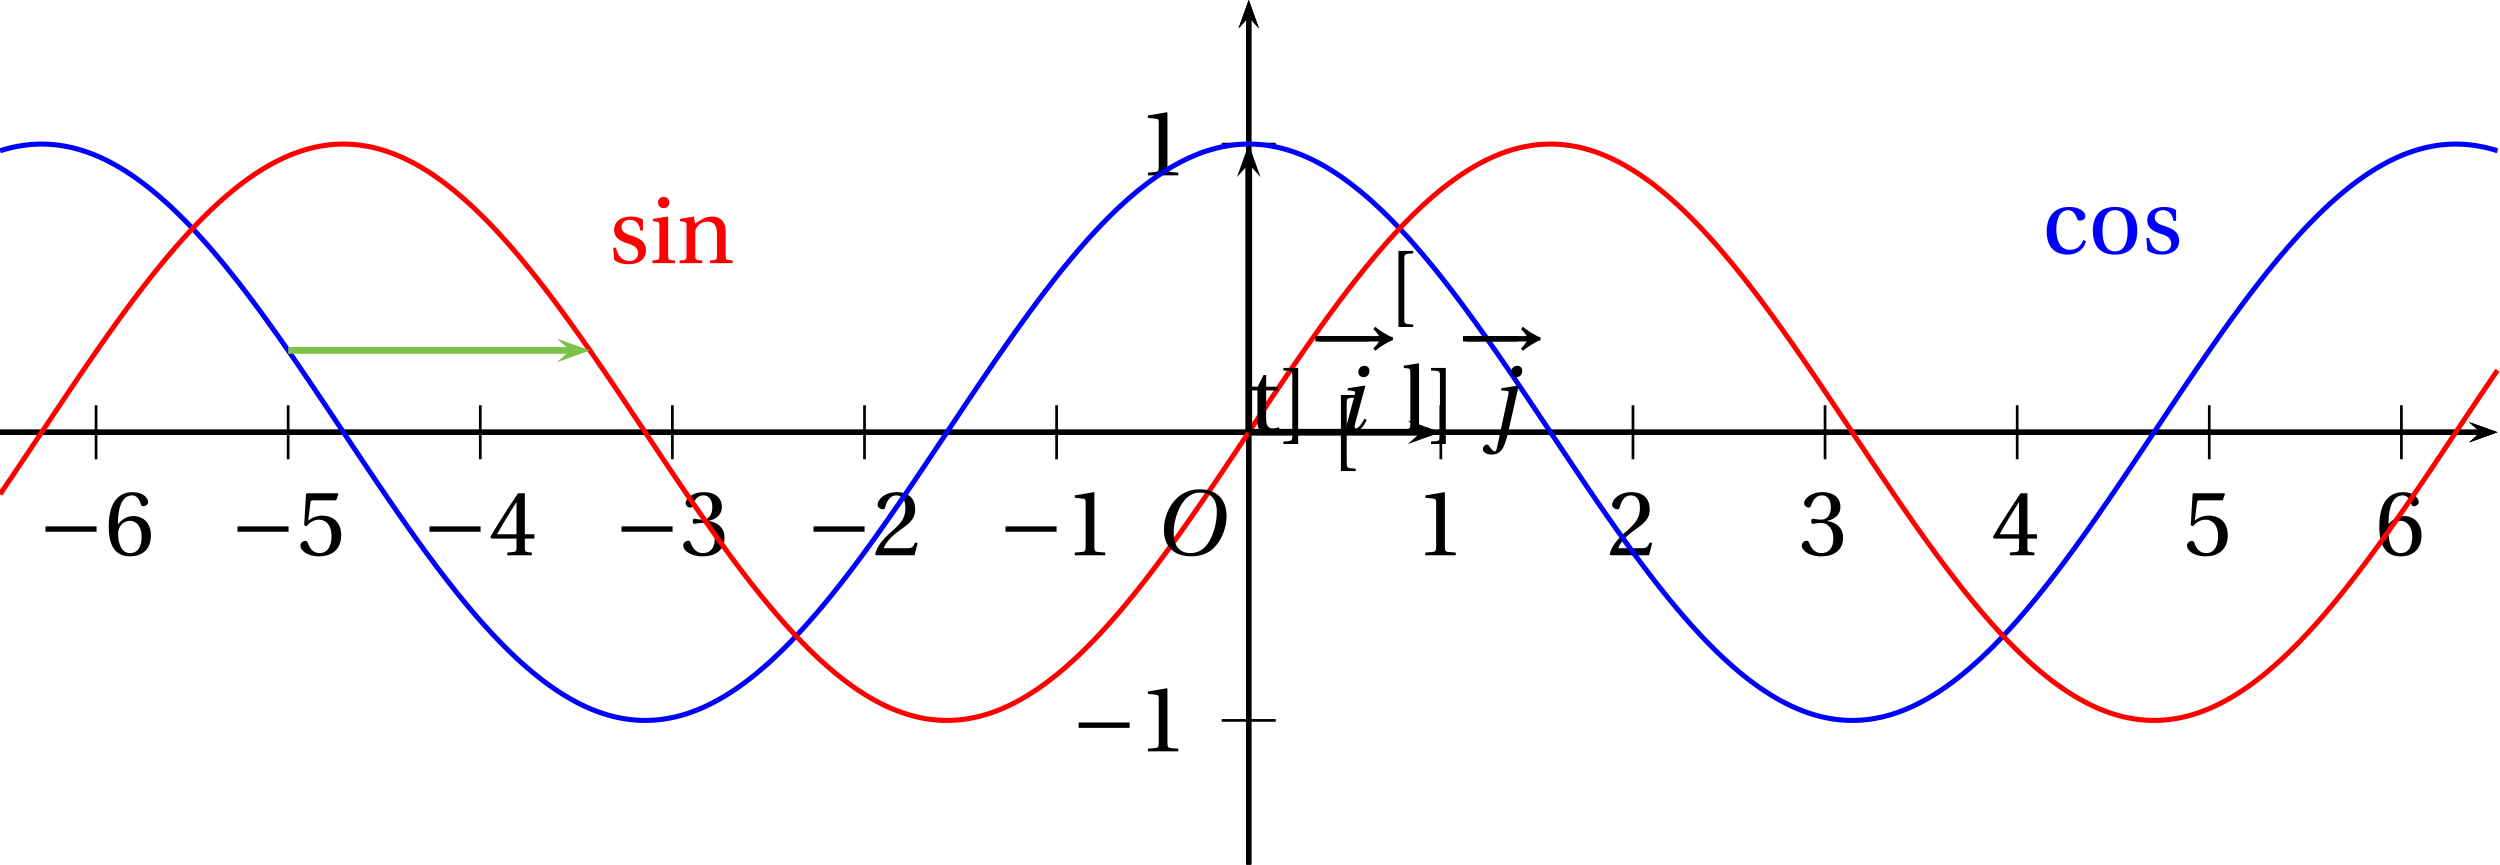 <?xml version='1.0' encoding='UTF-8'?>
<!-- This file was generated by dvisvgm 2.2 -->
<svg height='66.367pt' version='1.1' viewBox='40.898 21.555 191.921 66.367' width='191.921pt' xmlns='http://www.w3.org/2000/svg' xmlns:xlink='http://www.w3.org/1999/xlink'>
<defs>
<clipPath id='clip1'>
<path d='M40.898 87.922V21.555H255.762V87.922Z'/>
</clipPath>
<path d='M6.903 -9.204C8.41 -9.204 9.369 -8.314 9.369 -6.383C9.369 -5.602 9.287 -4.465 8.725 -3.013C8.163 -1.548 7.232 -0.274 5.451 -0.274C3.972 -0.274 3 -1.246 3 -3.15C3 -4.301 3.219 -5.575 3.849 -6.903C4.479 -8.205 5.451 -9.204 6.903 -9.204ZM6.849 -9.684C4.657 -9.684 3.301 -8.478 2.507 -7.164C1.753 -5.89 1.561 -4.602 1.561 -3.698C1.561 -1.438 2.849 0.205 5.575 0.205C7.999 0.205 9.191 -1.041 9.944 -2.397C10.684 -3.739 10.807 -5.136 10.807 -5.671C10.807 -8.478 9.109 -9.684 6.849 -9.684Z' id='g8-79'/>
<path d='M1.808 -6.492L1.726 -6.164L2.507 -6.095C2.876 -6.068 2.917 -5.945 2.794 -5.465L1.644 -1.178C1.438 -0.397 1.616 0.164 2.356 0.164C3.342 0.164 4.109 -0.767 4.575 -1.808L4.246 -2C4 -1.52 3.397 -0.548 3.013 -0.548C2.739 -0.548 2.753 -0.863 2.876 -1.301L4.369 -6.807L4.301 -6.876L1.808 -6.492ZM4.232 -9.793C3.643 -9.793 3.342 -9.328 3.342 -8.889C3.342 -8.383 3.685 -8.122 4.095 -8.122C4.63 -8.122 4.972 -8.492 4.972 -9.04C4.972 -9.574 4.616 -9.793 4.232 -9.793Z' id='g8-105'/>
<path d='M1.863 -6.164L2.712 -6.095C3.041 -6.068 3.027 -5.89 2.917 -5.41L1.246 2.411C1.192 2.671 1.096 2.835 0.931 2.835S0.52 2.657 0.151 2.109C0.068 1.986 -0.027 1.835 -0.205 1.835C-0.507 1.835 -0.822 2.178 -0.822 2.52C-0.808 2.972 -0.233 3.315 0.479 3.315C1.109 3.315 1.561 3.109 1.945 2.63C2.329 2.137 2.644 1.26 2.917 0.041L4.465 -6.807L4.397 -6.876L1.945 -6.492L1.863 -6.164ZM4.26 -9.793C3.671 -9.793 3.369 -9.328 3.369 -8.889C3.369 -8.383 3.712 -8.122 4.123 -8.122C4.657 -8.122 4.999 -8.492 4.999 -9.04C4.999 -9.574 4.643 -9.793 4.26 -9.793Z' id='g8-106'/>
<use id='g10-49' xlink:href='#g3-49'/>
<use id='g10-50' xlink:href='#g3-50'/>
<use id='g10-51' xlink:href='#g3-51'/>
<use id='g10-52' xlink:href='#g3-52'/>
<use id='g10-53' xlink:href='#g3-53'/>
<use id='g10-54' xlink:href='#g3-54'/>
<use id='g10-91' xlink:href='#g3-91'/>
<use id='g10-93' xlink:href='#g3-93'/>
<use id='g10-99' xlink:href='#g3-99'/>
<use id='g10-105' xlink:href='#g3-105'/>
<use id='g10-108' xlink:href='#g3-108'/>
<use id='g10-110' xlink:href='#g3-110'/>
<use id='g10-111' xlink:href='#g3-111'/>
<use id='g10-115' xlink:href='#g3-115'/>
<use id='g10-116' xlink:href='#g3-116'/>
<path d='M12.478 -4.068C11.615 -4.342 10.41 -5.178 9.862 -5.643L9.602 -5.273C9.971 -4.958 10.3 -4.493 10.437 -4.26H1.027V-3.465H10.437C10.314 -3.26 9.971 -2.794 9.602 -2.452L9.862 -2.082C10.41 -2.548 11.629 -3.383 12.478 -3.657V-4.068Z' id='g1-33'/>
<path d='M8.698 -3.465V-4.26H1.164V-3.465H8.698Z' id='g1-161'/>
<path d='M5.986 0V-0.397L4.835 -0.493C4.547 -0.52 4.383 -0.63 4.383 -1.164V-9.232L4.315 -9.314L1.493 -8.835V-8.492L2.767 -8.342C3 -8.314 3.096 -8.205 3.096 -7.807V-1.164C3.096 -0.904 3.054 -0.74 2.972 -0.644C2.904 -0.548 2.794 -0.507 2.644 -0.493L1.493 -0.397V0H5.986Z' id='g3-49'/>
<path d='M6.643 -1.808L6.26 -1.877C5.972 -1.137 5.698 -1.041 5.15 -1.041H1.644C1.863 -1.753 2.671 -2.726 3.945 -3.643C5.26 -4.602 6.273 -5.219 6.273 -6.753C6.273 -8.657 5.013 -9.314 3.575 -9.314C1.698 -9.314 0.726 -8.177 0.726 -7.465C0.726 -6.999 1.246 -6.78 1.479 -6.78C1.726 -6.78 1.822 -6.917 1.877 -7.15C2.096 -8.081 2.63 -8.835 3.479 -8.835C4.534 -8.835 4.835 -7.944 4.835 -6.944C4.835 -5.479 4.095 -4.657 2.904 -3.602C1.219 -2.137 0.63 -1.205 0.37 -0.137L0.507 0H6.177L6.643 -1.808Z' id='g3-50'/>
<path d='M1.781 -5.013C1.781 -4.78 1.849 -4.63 2.027 -4.63C2.192 -4.63 2.561 -4.767 3.219 -4.767C4.383 -4.767 5.041 -3.712 5.041 -2.52C5.041 -0.89 4.232 -0.315 3.26 -0.315C2.356 -0.315 1.767 -1 1.507 -1.767C1.425 -2.027 1.288 -2.15 1.096 -2.15C0.849 -2.15 0.37 -1.89 0.37 -1.397C0.37 -0.808 1.315 0.164 3.246 0.164C5.232 0.164 6.479 -0.836 6.479 -2.589C6.479 -4.424 4.904 -4.972 4.15 -5.041V-5.095C4.89 -5.219 6.082 -5.766 6.082 -7.122C6.082 -8.643 4.89 -9.314 3.424 -9.314C1.616 -9.314 0.726 -8.273 0.726 -7.684C0.726 -7.259 1.205 -7.027 1.397 -7.027C1.575 -7.027 1.685 -7.122 1.74 -7.301C2.041 -8.232 2.561 -8.835 3.328 -8.835C4.41 -8.835 4.671 -7.876 4.671 -7.109C4.671 -6.287 4.383 -5.26 3.219 -5.26C2.561 -5.26 2.192 -5.397 2.027 -5.397C1.849 -5.397 1.781 -5.26 1.781 -5.013Z' id='g3-51'/>
<path d='M4.109 -2.452V-1.055C4.109 -0.589 3.958 -0.507 3.63 -0.479L2.753 -0.397V0H6.369V-0.397L5.753 -0.466C5.438 -0.507 5.342 -0.589 5.342 -1.055V-2.452H6.753V-3.096H5.342V-9.15H4.342C3.054 -7.259 1.52 -4.876 0.26 -2.739L0.384 -2.452H4.109ZM1.246 -3.096C2.068 -4.589 3.027 -6.164 4.082 -7.821H4.109V-3.096H1.246Z' id='g3-52'/>
<path d='M5.835 -8.109L6.164 -9.04L6.095 -9.15H1.52L1.383 -9.026L1.109 -4.438L1.438 -4.273C2.013 -4.931 2.575 -5.246 3.315 -5.246C4.191 -5.246 5.15 -4.602 5.15 -2.794C5.15 -1.383 4.575 -0.315 3.383 -0.315C2.424 -0.315 1.931 -1.014 1.657 -1.794C1.589 -2 1.466 -2.123 1.274 -2.123C1 -2.123 0.548 -1.849 0.548 -1.397C0.548 -0.767 1.507 0.164 3.287 0.164C5.547 0.164 6.575 -1.205 6.575 -2.945C6.575 -4.862 5.369 -5.849 3.739 -5.849C2.986 -5.849 2.178 -5.52 1.74 -5.123L1.712 -5.15L2.027 -7.711C2.068 -8.054 2.164 -8.109 2.424 -8.109H5.835Z' id='g3-53'/>
<path d='M3.726 0.164C5.753 0.164 6.835 -1.068 6.835 -2.931C6.835 -4.78 5.643 -5.808 4.219 -5.78C3.178 -5.808 2.356 -5.054 1.986 -4.602H1.959C1.972 -7.616 2.835 -8.835 4.068 -8.835C4.698 -8.835 5.136 -8.3 5.342 -7.52C5.383 -7.355 5.493 -7.232 5.698 -7.232C5.999 -7.232 6.424 -7.465 6.424 -7.848C6.424 -8.396 5.753 -9.314 4.109 -9.314C3.027 -9.314 2.26 -8.903 1.685 -8.246C1.068 -7.533 0.603 -6.218 0.603 -4.232C0.603 -1.274 1.671 0.164 3.726 0.164ZM3.753 -5.082C4.616 -5.082 5.465 -4.301 5.465 -2.726C5.465 -1.288 4.904 -0.315 3.753 -0.315C2.561 -0.315 1.986 -1.589 1.986 -3.233C1.986 -4.068 2.602 -5.082 3.753 -5.082Z' id='g3-54'/>
<path d='M2.685 -8.355C2.685 -8.999 2.767 -9.054 4 -9.109V-9.478H1.822V1.753H4V1.383C2.767 1.329 2.685 1.274 2.685 0.63V-8.355Z' id='g3-91'/>
<path d='M1.835 0.63C1.835 1.274 1.753 1.329 0.52 1.383V1.753H2.698V-9.478H0.52V-9.109C1.753 -9.054 1.835 -8.999 1.835 -8.355V0.63Z' id='g3-93'/>
<path d='M4.109 -0.548C2.479 -0.548 2.096 -2.246 2.096 -3.534C2.096 -5.575 2.904 -6.397 3.849 -6.397C4.479 -6.397 4.876 -5.945 5.15 -5.205C5.232 -4.986 5.314 -4.849 5.575 -4.849C5.849 -4.849 6.383 -5.027 6.383 -5.547C6.383 -6.177 5.479 -6.876 4 -6.876C1.507 -6.876 0.671 -5.109 0.671 -3.287C0.671 -1 1.794 0.164 3.849 0.164C4.808 0.164 6.095 -0.342 6.479 -1.808L6.082 -2C5.657 -1.041 5.109 -0.548 4.109 -0.548Z' id='g3-99'/>
<path d='M0.507 -6.534V-6.191L1.027 -6.123C1.383 -6.068 1.466 -5.999 1.466 -5.506V-1.192C1.466 -0.493 1.425 -0.466 0.438 -0.397V0H3.78V-0.397C2.808 -0.466 2.753 -0.493 2.753 -1.192V-6.794L2.657 -6.876L0.507 -6.534ZM2.096 -9.793C1.603 -9.793 1.26 -9.437 1.26 -8.944C1.26 -8.465 1.603 -8.122 2.096 -8.122C2.602 -8.122 2.917 -8.465 2.931 -8.944C2.931 -9.437 2.602 -9.793 2.096 -9.793Z' id='g3-105'/>
<path d='M2.589 -10.081L2.493 -10.163L0.342 -9.821V-9.478L0.863 -9.424C1.219 -9.383 1.301 -9.314 1.301 -8.794V-1.192C1.301 -0.493 1.26 -0.466 0.274 -0.397V0H3.616V-0.397C2.644 -0.466 2.589 -0.493 2.589 -1.192V-10.081Z' id='g3-108'/>
<path d='M7.246 -4.698C7.246 -6.082 6.492 -6.876 5.232 -6.876C4.219 -6.876 3.589 -6.383 2.739 -5.835L2.548 -6.876L0.507 -6.534V-6.191L1.027 -6.123C1.383 -6.068 1.466 -5.999 1.466 -5.506V-1.192C1.466 -0.493 1.425 -0.466 0.438 -0.397V0H3.78V-0.397C2.808 -0.466 2.753 -0.493 2.753 -1.192V-4.397C2.753 -4.739 2.781 -4.931 2.89 -5.15C3.178 -5.684 3.794 -6.136 4.52 -6.136C5.451 -6.136 5.958 -5.616 5.958 -4.424V-1.192C5.958 -0.493 5.917 -0.466 4.931 -0.397V0H8.273V-0.397C7.301 -0.466 7.246 -0.493 7.246 -1.192V-4.698Z' id='g3-110'/>
<path d='M3.945 -6.876C1.753 -6.876 0.671 -5.575 0.671 -3.356S1.753 0.164 3.945 0.164C6.164 0.164 7.232 -1.137 7.232 -3.356S6.164 -6.876 3.945 -6.876ZM2.096 -3.356C2.096 -5.246 2.698 -6.397 3.945 -6.397C5.219 -6.397 5.808 -5.246 5.808 -3.356S5.219 -0.315 3.945 -0.315C2.698 -0.315 2.096 -1.466 2.096 -3.356Z' id='g3-111'/>
<path d='M5.027 -4.808V-6.41C4.575 -6.739 3.876 -6.876 3.26 -6.876C1.781 -6.876 0.781 -6.177 0.767 -4.876C0.781 -3.739 1.698 -3.233 2.835 -2.89C3.452 -2.698 4.315 -2.383 4.315 -1.452C4.315 -0.753 3.767 -0.315 3.041 -0.315C1.931 -0.315 1.315 -1.123 1.041 -2.287H0.644L0.781 -0.493C1.274 -0.055 2.109 0.164 2.917 0.164C4.547 0.164 5.479 -0.699 5.479 -1.863C5.479 -3.068 4.739 -3.616 3.328 -4.054C2.767 -4.232 1.863 -4.52 1.863 -5.287C1.877 -5.999 2.411 -6.397 3.096 -6.397C4.068 -6.397 4.534 -5.643 4.63 -4.808H5.027Z' id='g3-115'/>
<path d='M4.465 -6.164V-6.712H2.698V-8.437H2.301L1.466 -6.712H0.425V-6.164H1.411V-1.397C1.411 0 2.452 0.164 2.931 0.164C3.63 0.164 4.287 -0.192 4.684 -0.438L4.575 -0.726C4.246 -0.589 3.945 -0.548 3.602 -0.548C3.137 -0.548 2.698 -0.877 2.698 -1.918V-6.164H4.465Z' id='g3-116'/>
</defs>
<g id='page1'>
<path clip-path='url(#clip1)' d='M230.445 55.516L232.625 54.738L230.445 53.961L231.316 54.738'/>
<path clip-path='url(#clip1)' d='M40.898 54.738H231.316' fill='none' stroke='#000000' stroke-miterlimit='10' stroke-width='0.389'/>
<path clip-path='url(#clip1)' d='M136.761 56.812V52.664' fill='none' stroke='#000000' stroke-miterlimit='10' stroke-width='0.207'/>
<path clip-path='url(#clip1)' d='M151.508 56.812V52.664' fill='none' stroke='#000000' stroke-miterlimit='10' stroke-width='0.207'/>
<path clip-path='url(#clip1)' d='M166.258 56.812V52.664' fill='none' stroke='#000000' stroke-miterlimit='10' stroke-width='0.207'/>
<path clip-path='url(#clip1)' d='M181.004 56.812V52.664' fill='none' stroke='#000000' stroke-miterlimit='10' stroke-width='0.207'/>
<path clip-path='url(#clip1)' d='M195.754 56.812V52.664' fill='none' stroke='#000000' stroke-miterlimit='10' stroke-width='0.207'/>
<path clip-path='url(#clip1)' d='M210.499 56.812V52.664' fill='none' stroke='#000000' stroke-miterlimit='10' stroke-width='0.207'/>
<path clip-path='url(#clip1)' d='M225.25 56.812V52.664' fill='none' stroke='#000000' stroke-miterlimit='10' stroke-width='0.207'/>
<path clip-path='url(#clip1)' d='M136.761 56.812V52.664' fill='none' stroke='#000000' stroke-miterlimit='10' stroke-width='0.207'/>
<path clip-path='url(#clip1)' d='M122.011 56.812V52.664' fill='none' stroke='#000000' stroke-miterlimit='10' stroke-width='0.207'/>
<path clip-path='url(#clip1)' d='M107.265 56.812V52.664' fill='none' stroke='#000000' stroke-miterlimit='10' stroke-width='0.207'/>
<path clip-path='url(#clip1)' d='M92.515 56.812V52.664' fill='none' stroke='#000000' stroke-miterlimit='10' stroke-width='0.207'/>
<path clip-path='url(#clip1)' d='M77.769 56.812V52.664' fill='none' stroke='#000000' stroke-miterlimit='10' stroke-width='0.207'/>
<path clip-path='url(#clip1)' d='M63.019 56.812V52.664' fill='none' stroke='#000000' stroke-miterlimit='10' stroke-width='0.207'/>
<path clip-path='url(#clip1)' d='M48.273 56.812V52.664' fill='none' stroke='#000000' stroke-miterlimit='10' stroke-width='0.207'/>
<path clip-path='url(#clip1)' d='M137.539 23.73L136.762 21.555L135.984 23.73L136.762 22.859'/>
<path clip-path='url(#clip1)' d='M136.761 87.922V22.859' fill='none' stroke='#000000' stroke-miterlimit='10' stroke-width='0.389'/>
<path clip-path='url(#clip1)' d='M230.445 55.516L232.625 54.738L230.445 53.961L231.316 54.738'/>
<path clip-path='url(#clip1)' d='M40.898 54.738H231.316' fill='none' stroke='#000000' stroke-miterlimit='10' stroke-width='0.389'/>
<path clip-path='url(#clip1)' d='M137.539 23.73L136.762 21.555L135.984 23.73L136.762 22.859'/>
<path clip-path='url(#clip1)' d='M136.761 87.922V22.859' fill='none' stroke='#000000' stroke-miterlimit='10' stroke-width='0.389'/>
<path clip-path='url(#clip1)' d='M134.687 54.738H138.836' fill='none' stroke='#000000' stroke-miterlimit='10' stroke-width='0.207'/>
<path clip-path='url(#clip1)' d='M134.687 32.617H138.836' fill='none' stroke='#000000' stroke-miterlimit='10' stroke-width='0.207'/>
<path clip-path='url(#clip1)' d='M134.687 54.738H138.836' fill='none' stroke='#000000' stroke-miterlimit='10' stroke-width='0.207'/>
<path clip-path='url(#clip1)' d='M134.687 76.859H138.836' fill='none' stroke='#000000' stroke-miterlimit='10' stroke-width='0.207'/>
<path clip-path='url(#clip1)' d='M137.539 23.73L136.762 21.555L135.984 23.73L136.762 22.859'/>
<path clip-path='url(#clip1)' d='M136.761 87.922V22.859' fill='none' stroke='#000000' stroke-miterlimit='10' stroke-width='0.389'/>
<path clip-path='url(#clip1)' d='M230.445 55.516L232.625 54.738L230.445 53.961L231.316 54.738'/>
<path clip-path='url(#clip1)' d='M40.898 54.738H231.316' fill='none' stroke='#000000' stroke-miterlimit='10' stroke-width='0.389'/>
<g transform='matrix(0.52 0 0 0.52 14.679 42.177)'>
<use x='259.348' xlink:href='#g10-49' y='42.313'/>
<use x='287.694' xlink:href='#g10-50' y='42.313'/>
<use x='316.041' xlink:href='#g10-51' y='42.313'/>
<use x='344.387' xlink:href='#g10-52' y='42.313'/>
<use x='372.734' xlink:href='#g10-53' y='42.313'/>
<use x='401.08' xlink:href='#g10-54' y='42.313'/>
<use x='197.709' xlink:href='#g1-161' y='42.313'/>
<use x='207.602' xlink:href='#g10-49' y='42.313'/>
<use x='169.362' xlink:href='#g1-161' y='42.313'/>
<use x='179.255' xlink:href='#g10-50' y='42.313'/>
<use x='141.016' xlink:href='#g1-161' y='42.313'/>
<use x='150.909' xlink:href='#g10-51' y='42.313'/>
<use x='112.669' xlink:href='#g1-161' y='42.313'/>
<use x='122.562' xlink:href='#g10-52' y='42.313'/>
<use x='84.323' xlink:href='#g1-161' y='42.313'/>
<use x='94.216' xlink:href='#g10-53' y='42.313'/>
<use x='55.977' xlink:href='#g1-161' y='42.313'/>
<use x='65.869' xlink:href='#g10-54' y='42.313'/>
<use x='208.496' xlink:href='#g1-161' y='71.264'/>
<use x='218.389' xlink:href='#g10-49' y='71.264'/>
<use x='218.389' xlink:href='#g10-49' y='-13.775'/>
</g>
<path clip-path='url(#clip1)' d='M40.899 33.133L40.996 33.102L41.09 33.074L41.187 33.043L41.281 33.016L41.379 32.988L41.472 32.965L41.57 32.938L41.664 32.914L41.762 32.891L41.86 32.871L41.953 32.848L42.051 32.828L42.145 32.809L42.242 32.789L42.336 32.773L42.433 32.758L42.527 32.742L42.625 32.727L42.723 32.711L42.816 32.699L42.914 32.688L43.008 32.676L43.106 32.664L43.199 32.656L43.297 32.648L43.391 32.641L43.488 32.633L43.586 32.629L43.679 32.625L43.777 32.621L43.871 32.617H43.969H44.062H44.16H44.254H44.352L44.449 32.621L44.543 32.625L44.641 32.629L44.734 32.637L44.832 32.645L44.926 32.652L45.023 32.66L45.117 32.668L45.215 32.68L45.309 32.691L45.406 32.703L45.504 32.715L45.598 32.73L45.695 32.746L45.789 32.762L45.887 32.777L45.98 32.797L46.078 32.816L46.172 32.836L46.27 32.855L46.367 32.875L46.461 32.898L46.559 32.922L46.652 32.945L46.75 32.973L46.844 33L46.941 33.027L47.035 33.055L47.133 33.082L47.231 33.113L47.324 33.145L47.422 33.176L47.516 33.207L47.613 33.242L47.707 33.277L47.805 33.312L47.898 33.348L47.996 33.383L48.094 33.422L48.187 33.461L48.285 33.5L48.379 33.543L48.477 33.582L48.571 33.625L48.668 33.668L48.762 33.715L48.859 33.758L48.953 33.805L49.051 33.852L49.148 33.898L49.242 33.949L49.34 34L49.434 34.051L49.532 34.102L49.625 34.152L49.723 34.207L49.817 34.258L49.914 34.316L50.011 34.371L50.105 34.426L50.203 34.484L50.297 34.543L50.395 34.602L50.488 34.66L50.586 34.723L50.68 34.785L50.778 34.848L50.875 34.91L50.969 34.973L51.066 35.039L51.16 35.105L51.258 35.172L51.351 35.238L51.449 35.309L51.543 35.379L51.641 35.449L51.738 35.52L51.832 35.59L51.93 35.664L52.024 35.734L52.121 35.809L52.215 35.883L52.312 35.961L52.406 36.035L52.504 36.113L52.597 36.191L52.695 36.27L52.793 36.352L52.887 36.43L52.984 36.512L53.078 36.594L53.176 36.676L53.27 36.762L53.367 36.844L53.461 36.93L53.558 37.016L53.656 37.102L53.75 37.188L53.848 37.277L53.941 37.363L54.039 37.453L54.133 37.543L54.23 37.637L54.324 37.727L54.422 37.82L54.519 37.914L54.613 38.008L54.711 38.102L54.804 38.195L54.903 38.293L54.996 38.387L55.094 38.484L55.188 38.582L55.285 38.684L55.383 38.781L55.476 38.883L55.574 38.98L55.668 39.082L55.766 39.184L55.859 39.289L55.957 39.391L56.051 39.496L56.149 39.602L56.242 39.707L56.34 39.812L56.437 39.918L56.531 40.023L56.629 40.133L56.723 40.242L56.82 40.352L56.914 40.461L57.012 40.57L57.105 40.68L57.203 40.793L57.301 40.902L57.395 41.016L57.492 41.129L57.586 41.242L57.683 41.355L57.777 41.473L57.875 41.586L57.969 41.703L58.066 41.82L58.164 41.938L58.258 42.055L58.356 42.172L58.449 42.293L58.547 42.41L58.641 42.531L58.738 42.652L58.832 42.77L58.929 42.895L59.027 43.016L59.121 43.137L59.219 43.258L59.312 43.383L59.41 43.508L59.504 43.629L59.602 43.754L59.696 43.879L59.793 44.004L59.887 44.133L59.984 44.258L60.082 44.387L60.175 44.512L60.273 44.641L60.367 44.77L60.465 44.898L60.559 45.027L60.656 45.156L60.75 45.285L60.848 45.414L60.945 45.547L61.039 45.676L61.136 45.809L61.23 45.941L61.328 46.074L61.422 46.207L61.52 46.34L61.613 46.473L61.711 46.605L61.809 46.738L61.902 46.875L62 47.008L62.094 47.145L62.191 47.277L62.285 47.414L62.383 47.551L62.476 47.688L62.574 47.824L62.668 47.961L62.766 48.098L62.863 48.234L62.957 48.371L63.055 48.508L63.148 48.648L63.246 48.785L63.34 48.926L63.437 49.062L63.531 49.203L63.629 49.344L63.727 49.48L63.821 49.621L63.918 49.762L64.012 49.902L64.109 50.043L64.203 50.184L64.301 50.324L64.394 50.465L64.492 50.605L64.59 50.746L64.683 50.891L64.781 51.031L64.875 51.172L64.973 51.316L65.067 51.457L65.164 51.602L65.258 51.742L65.355 51.887L65.453 52.027L65.547 52.172L65.644 52.312L65.738 52.457L65.836 52.598L65.93 52.742L66.028 52.887L66.121 53.031L66.219 53.172L66.313 53.316L66.41 53.461L66.508 53.605L66.601 53.746L66.699 53.891L66.793 54.035L66.891 54.18L66.984 54.324L67.082 54.465L67.176 54.609L67.274 54.754L67.371 54.898L67.465 55.043L67.562 55.188L67.656 55.328L67.754 55.473L67.847 55.617L67.945 55.762L68.039 55.906L68.137 56.047L68.234 56.191L68.328 56.336L68.426 56.48L68.52 56.621L68.617 56.766L68.711 56.91L68.808 57.051L68.902 57.195L69 57.336L69.098 57.48L69.192 57.625L69.289 57.766L69.383 57.906L69.481 58.051L69.574 58.191L69.672 58.336L69.766 58.477L69.863 58.617L69.957 58.762L70.055 58.902L70.153 59.043L70.246 59.184L70.344 59.324L70.438 59.465L70.535 59.605L70.629 59.746L70.727 59.887L70.82 60.023L70.918 60.164L71.016 60.305L71.109 60.445L71.207 60.582L71.301 60.723L71.398 60.859L71.492 60.996L71.59 61.137L71.684 61.273L71.781 61.41L71.879 61.547L71.973 61.684L72.07 61.82L72.164 61.957L72.262 62.094L72.355 62.227L72.453 62.363L72.547 62.496L72.645 62.633L72.742 62.766L72.836 62.902L72.933 63.035L73.027 63.168L73.125 63.301L73.219 63.434L73.316 63.566L73.41 63.695L73.508 63.828L73.602 63.957L73.699 64.09L73.797 64.219L73.891 64.348L73.988 64.48L74.082 64.609L74.179 64.734L74.273 64.863L74.371 64.992L74.465 65.121L74.562 65.246L74.66 65.371L74.754 65.5L74.852 65.625L74.945 65.75L75.043 65.875L75.137 65.996L75.234 66.121L75.328 66.242L75.426 66.367L75.523 66.488L75.617 66.609L75.715 66.73L75.808 66.852L75.906 66.973L76 67.094L76.098 67.211L76.192 67.328L76.289 67.449L76.386 67.566L76.48 67.684L76.578 67.797L76.672 67.914L76.769 68.031L76.863 68.144L76.961 68.258L77.055 68.371L77.152 68.484L77.246 68.598L77.344 68.711L77.441 68.82L77.535 68.93L77.633 69.043L77.726 69.152L77.824 69.258L77.918 69.367L78.016 69.477L78.109 69.582L78.207 69.688L78.305 69.793L78.399 69.898L78.496 70.004L78.59 70.109L78.687 70.211L78.781 70.312L78.879 70.414L78.972 70.516L79.07 70.617L79.168 70.715L79.262 70.816L79.359 70.914L79.453 71.012L79.551 71.109L79.645 71.207L79.742 71.301L79.836 71.394L79.933 71.492L80.031 71.586L80.125 71.676L80.223 71.769L80.317 71.859L80.414 71.953L80.508 72.043L80.605 72.129L80.699 72.219L80.797 72.309L80.894 72.394L80.988 72.48L81.086 72.566L81.18 72.652L81.278 72.734L81.371 72.816L81.469 72.902L81.563 72.981L81.66 73.062L81.754 73.144L81.851 73.223L81.949 73.301L82.043 73.379L82.141 73.457L82.234 73.531L82.332 73.609L82.426 73.684L82.524 73.758L82.617 73.828L82.715 73.902L82.812 73.973L82.906 74.043L83.004 74.113L83.097 74.184L83.195 74.25L83.289 74.32L83.387 74.387L83.48 74.449L83.578 74.516L83.676 74.578L83.77 74.644L83.867 74.707L83.961 74.766L84.058 74.828L84.152 74.887L84.25 74.945L84.344 75.004L84.441 75.062L84.539 75.117L84.633 75.172L84.731 75.227L84.824 75.281L84.922 75.336L85.016 75.387L85.113 75.438L85.207 75.488L85.305 75.539L85.402 75.586L85.496 75.633L85.594 75.68L85.688 75.727L85.785 75.773L85.879 75.816L85.977 75.859L86.07 75.902L86.168 75.941L86.266 75.984L86.359 76.023L86.457 76.062L86.551 76.102L86.648 76.137L86.742 76.172L86.84 76.207L86.934 76.242L87.031 76.273L87.125 76.309L87.223 76.34L87.32 76.371L87.414 76.398L87.512 76.43L87.606 76.457L87.703 76.484L87.797 76.508L87.894 76.535L87.988 76.559L88.086 76.582L88.184 76.606L88.277 76.625L88.375 76.644L88.469 76.664L88.566 76.684L88.66 76.703L88.758 76.719L88.852 76.734L88.949 76.75L89.047 76.762L89.141 76.777L89.238 76.789L89.332 76.797L89.43 76.809L89.523 76.816L89.621 76.828L89.715 76.836L89.812 76.84L89.91 76.848L90.004 76.852L90.102 76.856H90.195L90.293 76.859H90.387H90.484H90.578L90.676 76.856H90.773L90.867 76.852L90.965 76.844L91.059 76.84L91.156 76.832L91.25 76.824L91.348 76.816L91.441 76.809L91.539 76.797L91.633 76.785L91.73 76.773L91.828 76.762L91.922 76.746L92.019 76.73L92.113 76.715L92.211 76.699L92.305 76.68L92.402 76.664L92.496 76.641L92.594 76.621L92.691 76.602L92.785 76.578L92.883 76.555L92.977 76.531L93.074 76.504L93.168 76.48L93.266 76.453L93.359 76.426L93.457 76.394L93.555 76.367L93.648 76.336L93.746 76.305L93.84 76.269L93.938 76.238L94.031 76.203L94.129 76.168L94.223 76.133L94.32 76.094L94.418 76.055L94.512 76.016L94.609 75.977L94.703 75.938L94.801 75.894L94.894 75.852L94.992 75.809L95.086 75.766L95.184 75.719L95.281 75.676L95.375 75.629L95.473 75.578L95.566 75.531L95.664 75.481L95.758 75.43L95.856 75.379L95.949 75.328L96.047 75.273L96.144 75.219L96.238 75.164L96.336 75.109L96.43 75.055L96.527 74.996L96.621 74.938L96.719 74.879L96.812 74.82L96.91 74.758L97.004 74.695L97.102 74.633L97.199 74.57L97.293 74.508L97.391 74.441L97.484 74.375L97.582 74.309L97.676 74.242L97.773 74.172L97.867 74.106L97.965 74.035L98.062 73.965L98.156 73.891L98.254 73.82L98.348 73.746L98.445 73.672L98.539 73.598L98.637 73.523L98.731 73.445L98.828 73.367L98.926 73.289L99.019 73.211L99.117 73.133L99.211 73.051L99.309 72.969L99.402 72.887L99.5 72.805L99.594 72.723L99.691 72.637L99.789 72.555L99.883 72.469L99.98 72.383L100.074 72.293L100.172 72.207L100.266 72.117L100.363 72.027L100.457 71.938L100.555 71.848L100.652 71.754L100.746 71.664L100.844 71.57L100.937 71.477L101.035 71.383L101.129 71.289L101.227 71.191L101.32 71.094L101.418 70.996L101.516 70.898L101.609 70.801L101.707 70.703L101.801 70.602L101.898 70.5L101.992 70.398L102.09 70.297L102.184 70.195L102.281 70.094L102.375 69.988L102.473 69.883L102.57 69.777L102.664 69.672L102.762 69.566L102.855 69.461L102.953 69.352L103.047 69.242L103.145 69.133L103.238 69.023L103.336 68.914L103.434 68.805L103.527 68.691L103.625 68.582L103.719 68.469L103.816 68.356L103.91 68.242L104.008 68.129L104.102 68.012L104.199 67.898L104.297 67.781L104.391 67.664L104.488 67.547L104.582 67.43L104.68 67.312L104.773 67.195L104.871 67.074L104.965 66.953L105.062 66.836L105.16 66.715L105.254 66.594L105.352 66.473L105.445 66.348L105.543 66.227L105.637 66.102L105.734 65.981L105.828 65.855L105.926 65.731L106.023 65.605L106.117 65.481L106.215 65.355L106.309 65.227L106.406 65.102L106.5 64.973L106.598 64.844L106.691 64.719L106.789 64.59L106.883 64.461L106.98 64.328L107.078 64.199L107.172 64.07L107.27 63.938L107.363 63.809L107.461 63.676L107.555 63.547L107.652 63.414L107.746 63.281L107.844 63.148L107.941 63.016L108.035 62.879L108.133 62.746L108.227 62.613L108.324 62.477L108.418 62.344L108.516 62.207L108.609 62.07L108.707 61.938L108.805 61.801L108.898 61.664L108.996 61.527L109.09 61.391L109.187 61.254L109.281 61.113L109.379 60.977L109.473 60.84L109.57 60.699L109.668 60.562L109.762 60.422L109.859 60.285L109.953 60.145L110.051 60.004L110.145 59.863L110.242 59.727L110.336 59.586L110.434 59.445L110.531 59.305L110.625 59.164L110.723 59.02L110.816 58.879L110.914 58.738L111.008 58.598L111.105 58.457L111.199 58.312L111.297 58.172L111.391 58.027L111.488 57.887L111.586 57.746L111.68 57.602L111.777 57.461L111.871 57.316L111.969 57.172L112.062 57.031L112.16 56.887L112.254 56.742L112.352 56.602L112.449 56.457L112.543 56.312L112.641 56.172L112.734 56.027L112.832 55.883L112.926 55.738L113.023 55.594L113.117 55.453L113.215 55.309L113.313 55.164L113.406 55.02L113.504 54.875L113.598 54.734L113.695 54.59L113.789 54.445L113.887 54.301L113.98 54.156L114.078 54.012L114.176 53.871L114.27 53.727L114.367 53.582L114.461 53.438L114.559 53.297L114.652 53.152L114.75 53.008L114.844 52.863L114.941 52.723L115.035 52.578L115.133 52.434L115.23 52.293L115.324 52.148L115.422 52.008L115.516 51.863L115.613 51.723L115.707 51.578L115.805 51.438L115.898 51.293L115.996 51.152L116.094 51.012L116.187 50.867L116.285 50.727L116.379 50.586L116.477 50.445L116.57 50.305L116.668 50.164L116.762 50.023L116.859 49.883L116.957 49.742L117.051 49.602L117.148 49.461L117.242 49.32L117.34 49.184L117.434 49.043L117.531 48.902L117.625 48.766L117.723 48.625L117.82 48.488L117.914 48.352L118.012 48.215L118.105 48.074L118.203 47.938L118.297 47.801L118.395 47.664L118.488 47.531L118.586 47.395L118.684 47.258L118.777 47.121L118.875 46.988L118.969 46.852L119.066 46.719L119.16 46.586L119.258 46.453L119.352 46.32L119.449 46.188L119.543 46.055L119.641 45.922L119.738 45.789L119.832 45.656L119.93 45.527L120.023 45.395L120.121 45.266L120.215 45.137L120.312 45.008L120.406 44.879L120.504 44.75L120.602 44.621L120.695 44.492L120.793 44.367L120.887 44.238L120.984 44.113L121.078 43.988L121.176 43.859L121.27 43.734L121.367 43.613L121.465 43.488L121.559 43.363L121.656 43.242L121.75 43.117L121.848 42.996L121.941 42.875L122.039 42.754L122.133 42.633L122.23 42.512L122.328 42.395L122.422 42.273L122.52 42.156L122.613 42.035L122.711 41.918L122.805 41.801L122.902 41.688L122.996 41.57L123.094 41.453L123.191 41.34L123.285 41.227L123.383 41.113L123.477 41L123.574 40.887L123.668 40.773L123.766 40.664L123.859 40.555L123.957 40.441L124.051 40.332L124.148 40.223L124.246 40.117L124.34 40.008L124.438 39.902L124.531 39.793L124.629 39.688L124.723 39.586L124.82 39.48L124.914 39.375L125.012 39.273L125.109 39.172L125.203 39.066L125.301 38.969L125.395 38.867L125.492 38.766L125.586 38.668L125.684 38.57L125.777 38.473L125.875 38.375L125.973 38.277L126.066 38.18L126.164 38.086L126.258 37.992L126.355 37.898L126.449 37.805L126.547 37.715L126.641 37.621L126.738 37.531L126.836 37.441L126.93 37.352L127.027 37.262L127.121 37.176L127.219 37.09L127.313 37L127.41 36.914L127.504 36.832L127.602 36.746L127.695 36.664L127.793 36.582L127.891 36.5L127.984 36.418L128.082 36.34L128.176 36.258L128.273 36.18L128.367 36.102L128.465 36.023L128.559 35.949L128.656 35.871L128.754 35.797L128.848 35.723L128.945 35.652L129.039 35.578L129.137 35.508L129.23 35.438L129.328 35.367L129.422 35.297L129.52 35.23L129.617 35.16L129.711 35.094L129.809 35.031L129.902 34.965L130 34.902L130.094 34.836L130.191 34.773L130.285 34.715L130.383 34.652L130.48 34.594L130.574 34.535L130.672 34.477L130.766 34.418L130.863 34.363L130.957 34.305L131.055 34.25L131.148 34.199L131.246 34.145L131.344 34.094L131.437 34.043L131.535 33.992L131.629 33.941L131.727 33.895L131.82 33.844L131.918 33.797L132.012 33.754L132.109 33.707L132.203 33.664L132.301 33.621L132.398 33.578L132.492 33.535L132.59 33.496L132.684 33.457L132.781 33.418L132.875 33.379L132.973 33.34L133.066 33.305L133.164 33.27L133.262 33.234L133.355 33.203L133.453 33.172L133.547 33.137L133.645 33.109L133.738 33.078L133.836 33.051L133.93 33.023L134.027 32.996L134.125 32.969L134.219 32.945L134.316 32.918L134.41 32.895L134.508 32.875L134.602 32.852L134.699 32.832L134.793 32.812L134.891 32.793L134.988 32.777L135.082 32.758L135.18 32.742L135.273 32.727L135.371 32.715L135.465 32.699L135.562 32.688L135.656 32.676L135.754 32.668L135.852 32.656L135.945 32.648L136.043 32.641L136.137 32.637L136.234 32.629L136.328 32.625L136.426 32.621L136.52 32.617H136.617H136.711H136.809H136.906H137L137.098 32.621L137.191 32.625L137.289 32.629L137.383 32.637L137.48 32.641L137.574 32.648L137.672 32.656L137.77 32.668L137.863 32.676L137.961 32.688L138.055 32.699L138.152 32.715L138.246 32.727L138.344 32.742L138.437 32.758L138.535 32.777L138.633 32.793L138.727 32.812L138.824 32.832L138.918 32.852L139.016 32.875L139.109 32.895L139.207 32.918L139.301 32.941L139.398 32.969L139.496 32.996L139.59 33.02L139.687 33.051L139.781 33.078L139.879 33.109L139.973 33.137L140.07 33.168L140.164 33.203L140.262 33.234L140.359 33.27L140.453 33.305L140.551 33.34L140.645 33.379L140.742 33.418L140.836 33.453L140.934 33.496L141.027 33.535L141.125 33.578L141.219 33.621L141.316 33.664L141.414 33.707L141.508 33.75L141.605 33.797L141.699 33.844L141.797 33.891L141.891 33.941L141.988 33.992L142.082 34.039L142.18 34.094L142.277 34.145L142.371 34.195L142.469 34.25L142.562 34.305L142.66 34.359L142.754 34.418L142.852 34.477L142.945 34.531L143.043 34.594L143.141 34.652L143.234 34.711L143.332 34.773L143.426 34.836L143.523 34.898L143.617 34.965L143.715 35.027L143.809 35.094L143.906 35.16L144.004 35.23L144.098 35.297L144.195 35.367L144.289 35.438L144.387 35.508L144.48 35.578L144.578 35.648L144.672 35.723L144.77 35.797L144.863 35.871L144.961 35.949L145.059 36.023L145.152 36.102L145.25 36.18L145.344 36.258L145.441 36.336L145.535 36.418L145.633 36.5L145.727 36.582L145.824 36.664L145.922 36.746L146.016 36.832L146.113 36.914L146.207 37L146.305 37.086L146.398 37.176L146.496 37.262L146.59 37.352L146.688 37.441L146.785 37.531L146.879 37.621L146.977 37.711L147.07 37.805L147.168 37.898L147.262 37.992L147.359 38.086L147.453 38.18L147.551 38.277L147.648 38.371L147.742 38.469L147.84 38.566L147.934 38.668L148.031 38.766L148.125 38.867L148.223 38.965L148.316 39.066L148.414 39.168L148.512 39.27L148.605 39.375L148.703 39.477L148.797 39.582L148.895 39.688L148.988 39.793L149.086 39.898L149.18 40.008L149.277 40.113L149.371 40.223L149.469 40.332L149.566 40.441L149.66 40.551L149.758 40.664L149.852 40.773L149.949 40.887L150.043 40.996L150.141 41.109L150.234 41.223L150.332 41.34L150.43 41.453L150.523 41.57L150.621 41.684L150.715 41.801L150.812 41.918L150.906 42.035L151.004 42.152L151.098 42.273L151.195 42.391L151.293 42.512L151.387 42.633L151.484 42.75L151.578 42.871L151.676 42.996L151.77 43.117L151.867 43.238L151.961 43.363L152.059 43.484L152.156 43.609L152.25 43.734L152.348 43.859L152.441 43.984L152.539 44.113L152.633 44.238L152.73 44.363L152.824 44.492L152.922 44.621L153.019 44.746L153.113 44.875L153.211 45.004L153.305 45.137L153.402 45.266L153.496 45.395L153.594 45.527L153.687 45.656L153.785 45.789L153.879 45.918L153.977 46.051L154.074 46.184L154.168 46.316L154.266 46.449L154.359 46.582L154.457 46.719L154.551 46.852L154.648 46.988L154.742 47.121L154.84 47.258L154.937 47.391L155.031 47.527L155.129 47.664L155.223 47.801L155.32 47.938L155.414 48.074L155.512 48.211L155.605 48.348L155.703 48.488L155.801 48.625L155.895 48.766L155.992 48.902L156.086 49.043L156.184 49.18L156.277 49.32L156.375 49.461L156.469 49.598L156.566 49.738L156.664 49.879L156.758 50.02L156.855 50.16L156.949 50.301L157.047 50.441L157.141 50.582L157.238 50.727L157.332 50.867L157.43 51.008L157.523 51.148L157.621 51.293L157.719 51.434L157.813 51.578L157.91 51.719L158.004 51.863L158.102 52.004L158.195 52.148L158.293 52.289L158.387 52.434L158.484 52.578L158.582 52.719L158.676 52.863L158.773 53.008L158.867 53.148L158.965 53.293L159.059 53.438L159.156 53.582L159.25 53.723L159.348 53.867L159.445 54.012L159.539 54.156L159.637 54.301L159.73 54.441L159.828 54.586L159.922 54.73L160.02 54.875L160.113 55.02L160.211 55.164L160.309 55.305L160.402 55.449L160.5 55.594L160.594 55.738L160.691 55.883L160.785 56.023L160.883 56.168L160.977 56.312L161.074 56.457L161.172 56.598L161.266 56.742L161.363 56.887L161.457 57.027L161.555 57.172L161.648 57.316L161.746 57.457L161.84 57.602L161.937 57.742L162.031 57.887L162.129 58.027L162.227 58.168L162.32 58.312L162.418 58.453L162.512 58.594L162.609 58.738L162.703 58.879L162.801 59.02L162.895 59.16L162.992 59.301L163.09 59.441L163.184 59.582L163.281 59.723L163.375 59.863L163.473 60.004L163.566 60.145L163.664 60.281L163.758 60.422L163.855 60.559L163.953 60.699L164.047 60.836L164.144 60.977L164.238 61.113L164.336 61.25L164.43 61.387L164.527 61.523L164.621 61.66L164.719 61.797L164.816 61.934L164.91 62.07L165.008 62.207L165.102 62.34L165.199 62.477L165.293 62.609L165.391 62.746L165.484 62.879L165.582 63.012L165.676 63.145L165.773 63.277L165.871 63.41L165.965 63.543L166.062 63.676L166.156 63.809L166.254 63.938L166.348 64.07L166.445 64.199L166.539 64.328L166.637 64.457L166.734 64.586L166.828 64.715L166.926 64.844L167.02 64.973L167.117 65.098L167.211 65.227L167.309 65.352L167.402 65.477L167.5 65.605L167.598 65.731L167.691 65.855L167.789 65.977L167.883 66.102L167.98 66.227L168.074 66.348L168.172 66.469L168.266 66.59L168.363 66.711L168.461 66.832L168.555 66.953L168.652 67.074L168.746 67.191L168.844 67.312L168.938 67.43L169.035 67.547L169.129 67.664L169.227 67.781L169.324 67.894L169.418 68.012L169.516 68.125L169.609 68.242L169.707 68.356L169.801 68.469L169.898 68.578L169.992 68.691L170.09 68.805L170.187 68.914L170.281 69.023L170.379 69.133L170.473 69.242L170.57 69.352L170.664 69.457L170.762 69.566L170.855 69.672L170.953 69.777L171.047 69.883L171.145 69.988L171.242 70.09L171.336 70.195L171.434 70.297L171.527 70.398L171.625 70.5L171.719 70.602L171.816 70.699L171.91 70.801L172.008 70.898L172.105 70.996L172.199 71.094L172.297 71.191L172.391 71.285L172.488 71.383L172.582 71.477L172.68 71.57L172.773 71.664L172.871 71.754L172.969 71.848L173.062 71.938L173.16 72.027L173.254 72.117L173.352 72.207L173.445 72.293L173.543 72.379L173.637 72.469L173.734 72.551L173.832 72.637L173.926 72.723L174.023 72.805L174.117 72.887L174.215 72.969L174.309 73.051L174.406 73.133L174.5 73.211L174.598 73.289L174.695 73.367L174.789 73.445L174.887 73.519L174.98 73.598L175.078 73.672L175.172 73.746L175.269 73.82L175.363 73.891L175.461 73.961L175.555 74.035L175.652 74.102L175.75 74.172L175.844 74.242L175.941 74.309L176.035 74.375L176.133 74.441L176.227 74.504L176.324 74.57L176.418 74.633L176.516 74.695L176.613 74.758L176.707 74.816L176.805 74.879L176.898 74.938L176.996 74.996L177.09 75.051L177.187 75.109L177.281 75.164L177.379 75.219L177.477 75.273L177.57 75.328L177.668 75.379L177.762 75.43L177.859 75.481L177.953 75.531L178.051 75.578L178.145 75.625L178.242 75.672L178.34 75.719L178.434 75.766L178.531 75.809L178.625 75.852L178.723 75.894L178.816 75.938L178.914 75.977L179.008 76.016L179.105 76.055L179.203 76.094L179.297 76.133L179.395 76.168L179.488 76.203L179.586 76.238L179.68 76.269L179.777 76.301L179.871 76.336L179.969 76.363L180.066 76.394L180.16 76.422L180.258 76.453L180.352 76.48L180.449 76.504L180.543 76.531L180.641 76.555L180.734 76.578L180.832 76.602L180.926 76.621L181.023 76.641L181.121 76.66L181.215 76.68L181.312 76.699L181.406 76.715L181.504 76.73L181.598 76.746L181.695 76.762L181.789 76.773L181.887 76.785L181.984 76.797L182.078 76.809L182.176 76.816L182.27 76.824L182.367 76.832L182.461 76.84L182.559 76.844L182.652 76.852L182.75 76.856H182.848L182.941 76.859H183.039H183.133H183.23L183.324 76.856H183.422L183.516 76.852L183.613 76.848L183.711 76.84L183.805 76.836L183.902 76.828L183.996 76.82L184.094 76.809L184.187 76.801L184.285 76.789L184.379 76.777L184.477 76.762L184.574 76.75L184.668 76.734L184.766 76.719L184.859 76.703L184.957 76.684L185.051 76.664L185.148 76.644L185.242 76.625L185.34 76.606L185.437 76.582L185.531 76.559L185.629 76.535L185.723 76.508L185.82 76.484L185.914 76.457L186.012 76.43L186.105 76.398L186.203 76.371L186.297 76.34L186.394 76.309L186.492 76.277L186.586 76.242L186.684 76.207L186.777 76.172L186.875 76.137L186.969 76.102L187.066 76.062L187.16 76.023L187.258 75.984L187.355 75.941L187.449 75.902L187.547 75.859L187.641 75.816L187.738 75.773L187.832 75.727L187.93 75.68L188.023 75.633L188.121 75.586L188.219 75.539L188.312 75.488L188.41 75.438L188.504 75.387L188.602 75.336L188.695 75.281L188.793 75.231L188.887 75.176L188.984 75.117L189.082 75.062L189.176 75.004L189.273 74.945L189.367 74.887L189.465 74.828L189.558 74.766L189.656 74.707L189.75 74.644L189.848 74.582L189.945 74.516L190.039 74.453L190.137 74.387L190.23 74.32L190.328 74.254L190.422 74.184L190.519 74.113L190.613 74.047L190.711 73.973L190.805 73.902L190.903 73.832L191 73.758L191.094 73.684L191.191 73.609L191.285 73.535L191.383 73.457L191.476 73.379L191.574 73.301L191.668 73.223L191.766 73.144L191.864 73.062L191.957 72.984L192.055 72.902L192.149 72.82L192.246 72.734L192.34 72.652L192.437 72.566L192.531 72.48L192.629 72.394L192.727 72.309L192.82 72.219L192.918 72.133L193.012 72.043L193.11 71.953L193.203 71.863L193.301 71.769L193.395 71.68L193.492 71.586L193.59 71.492L193.683 71.398L193.781 71.301L193.875 71.207L193.973 71.109L194.066 71.012L194.164 70.914L194.258 70.816L194.356 70.719L194.453 70.617L194.547 70.516L194.644 70.418L194.738 70.312L194.836 70.211L194.929 70.109L195.027 70.004L195.121 69.902L195.219 69.797L195.316 69.691L195.41 69.582L195.508 69.477L195.602 69.367L195.699 69.262L195.793 69.152L195.89 69.043L195.984 68.934L196.082 68.82L196.176 68.711L196.274 68.598L196.371 68.484L196.465 68.375L196.562 68.258L196.656 68.144L196.754 68.031L196.848 67.914L196.945 67.801L197.039 67.684L197.137 67.566L197.235 67.449L197.328 67.332L197.426 67.211L197.52 67.094L197.617 66.973L197.711 66.856L197.809 66.734L197.902 66.613L198 66.488L198.098 66.367L198.191 66.246L198.289 66.121L198.383 66L198.481 65.875L198.574 65.75L198.672 65.625L198.766 65.5L198.863 65.375L198.961 65.246L199.055 65.121L199.152 64.992L199.246 64.867L199.344 64.738L199.437 64.609L199.535 64.48L199.629 64.352L199.727 64.223L199.82 64.09L199.918 63.961L200.015 63.828L200.109 63.699L200.207 63.566L200.301 63.434L200.398 63.301L200.492 63.168L200.59 63.035L200.684 62.902L200.781 62.77L200.879 62.633L200.973 62.5L201.07 62.363L201.164 62.23L201.261 62.094L201.355 61.957L201.453 61.82L201.547 61.684L201.645 61.547L201.742 61.41L201.836 61.273L201.934 61.137L202.028 61L202.125 60.859L202.219 60.723L202.316 60.582L202.41 60.445L202.508 60.305L202.606 60.168L202.699 60.027L202.797 59.887L202.891 59.746L202.988 59.605L203.082 59.465L203.18 59.324L203.274 59.184L203.371 59.043L203.465 58.902L203.562 58.762L203.66 58.621L203.754 58.477L203.852 58.336L203.945 58.195L204.043 58.051L204.137 57.91L204.234 57.766L204.328 57.625L204.426 57.48L204.523 57.34L204.617 57.195L204.715 57.055L204.808 56.91L204.906 56.766L205 56.625L205.098 56.48L205.191 56.336L205.289 56.191L205.387 56.051L205.48 55.906L205.578 55.762L205.672 55.617L205.769 55.477L205.863 55.332L205.961 55.188L206.055 55.043L206.152 54.898L206.246 54.754L206.344 54.613L206.441 54.469L206.535 54.324L206.633 54.18L206.726 54.035L206.824 53.895L206.918 53.75L207.016 53.605L207.109 53.461L207.207 53.316L207.305 53.176L207.399 53.031L207.496 52.887L207.59 52.746L207.687 52.602L207.781 52.457L207.879 52.316L207.973 52.172L208.07 52.027L208.168 51.887L208.262 51.742L208.36 51.602L208.453 51.457L208.551 51.316L208.645 51.176L208.742 51.031L208.836 50.891L208.933 50.75L209.031 50.609L209.125 50.465L209.223 50.324L209.316 50.184L209.414 50.043L209.508 49.902L209.606 49.762L209.699 49.625L209.797 49.484L209.891 49.344L209.988 49.203L210.086 49.066L210.179 48.926L210.277 48.789L210.371 48.648L210.469 48.512L210.562 48.375L210.66 48.234L210.754 48.098L210.852 47.961L210.949 47.824L211.043 47.688L211.14 47.551L211.234 47.414L211.332 47.281L211.426 47.145L211.523 47.008L211.617 46.875L211.715 46.742L211.813 46.605L211.906 46.473L212.004 46.34L212.098 46.207L212.195 46.074L212.289 45.941L212.387 45.809L212.48 45.68L212.578 45.547L212.676 45.418L212.77 45.285L212.867 45.156L212.961 45.027L213.059 44.898L213.152 44.77L213.25 44.641L213.344 44.516L213.441 44.387L213.535 44.258L213.633 44.133L213.731 44.008L213.824 43.883L213.922 43.758L214.016 43.633L214.113 43.508L214.207 43.383L214.305 43.262L214.398 43.137L214.496 43.016L214.594 42.895L214.687 42.773L214.785 42.652L214.879 42.531L214.977 42.41L215.07 42.293L215.168 42.176L215.262 42.055L215.359 41.938L215.457 41.82L215.551 41.703L215.648 41.59L215.742 41.473L215.84 41.359L215.933 41.246L216.031 41.129L216.125 41.016L216.223 40.906L216.32 40.793L216.414 40.68L216.512 40.57L216.605 40.461L216.703 40.352L216.797 40.242L216.894 40.133L216.988 40.027L217.086 39.918L217.18 39.812L217.278 39.707L217.375 39.602L217.469 39.496L217.566 39.391L217.66 39.289L217.758 39.188L217.851 39.086L217.949 38.984L218.043 38.883L218.141 38.781L218.238 38.684L218.332 38.586L218.43 38.488L218.524 38.391L218.621 38.293L218.715 38.195L218.812 38.102L218.906 38.008L219.004 37.914L219.102 37.82L219.195 37.727L219.293 37.637L219.387 37.547L219.485 37.457L219.578 37.367L219.676 37.277L219.77 37.188L219.867 37.102L219.965 37.016L220.058 36.93L220.156 36.844L220.25 36.762L220.348 36.676L220.441 36.594L220.539 36.512L220.633 36.43L220.731 36.352L220.824 36.27L220.922 36.191L221.019 36.113L221.113 36.039L221.211 35.961L221.304 35.887L221.402 35.809L221.496 35.734L221.594 35.664L221.688 35.59L221.785 35.52L221.883 35.449L221.977 35.379L222.074 35.309L222.168 35.242L222.265 35.172L222.359 35.105L222.457 35.039L222.551 34.977L222.649 34.91L222.746 34.848L222.84 34.785L222.937 34.723L223.031 34.664L223.129 34.602L223.223 34.543L223.32 34.484L223.414 34.426L223.512 34.371L223.61 34.316L223.703 34.262L223.801 34.207L223.895 34.152L223.992 34.102L224.086 34.051L224.183 34L224.277 33.949L224.375 33.902L224.469 33.852L224.566 33.805L224.664 33.758L224.758 33.715L224.856 33.672L224.949 33.625L225.047 33.586L225.141 33.543L225.238 33.5L225.332 33.461L225.43 33.422L225.527 33.387L225.621 33.348L225.719 33.312L225.812 33.277L225.91 33.242L226.004 33.207L226.102 33.176L226.196 33.145L226.293 33.113L226.39 33.082L226.484 33.055L226.582 33.027L226.676 33L226.773 32.973L226.867 32.949L226.965 32.922L227.059 32.898L227.156 32.879L227.254 32.855L227.348 32.836L227.445 32.816L227.539 32.797L227.636 32.777L227.73 32.762L227.828 32.746L227.922 32.73L228.02 32.715L228.113 32.703L228.211 32.691L228.309 32.68L228.402 32.668L228.5 32.66L228.594 32.652L228.691 32.645L228.785 32.637L228.883 32.629L228.976 32.625L229.074 32.621L229.172 32.617H229.266H229.363H229.457H229.555H229.649L229.746 32.621L229.84 32.625L229.937 32.629L230.035 32.633L230.129 32.641L230.227 32.648L230.32 32.656L230.418 32.664L230.512 32.676L230.609 32.688L230.703 32.699L230.801 32.711L230.898 32.727L230.992 32.738L231.09 32.758L231.183 32.773L231.281 32.789L231.375 32.809L231.473 32.828L231.567 32.848L231.664 32.871L231.758 32.891L231.855 32.914L231.953 32.938L232.047 32.965L232.144 32.988L232.238 33.016L232.336 33.043L232.43 33.074L232.528 33.102L232.625 33.133' fill='none' stroke='#0000ff' stroke-miterlimit='10' stroke-width='0.389'/>
<path clip-path='url(#clip1)' d='M40.899 59.496L40.996 59.355L41.09 59.215L41.187 59.074L41.281 58.934L41.379 58.793L41.472 58.648L41.57 58.508L41.664 58.367L41.762 58.227L41.86 58.082L41.953 57.941L42.051 57.797L42.145 57.656L42.242 57.512L42.336 57.371L42.433 57.227L42.527 57.086L42.625 56.941L42.723 56.797L42.816 56.656L42.914 56.512L43.008 56.367L43.106 56.223L43.199 56.082L43.297 55.938L43.391 55.793L43.488 55.648L43.586 55.504L43.679 55.363L43.777 55.219L43.871 55.074L43.969 54.93L44.062 54.785L44.16 54.645L44.254 54.5L44.352 54.355L44.449 54.211L44.543 54.066L44.641 53.922L44.734 53.781L44.832 53.637L44.926 53.492L45.023 53.348L45.117 53.207L45.215 53.062L45.309 52.918L45.406 52.773L45.504 52.633L45.598 52.488L45.695 52.344L45.789 52.203L45.887 52.059L45.98 51.918L46.078 51.773L46.172 51.633L46.27 51.488L46.367 51.348L46.461 51.207L46.559 51.062L46.652 50.922L46.75 50.781L46.844 50.637L46.941 50.496L47.035 50.355L47.133 50.215L47.231 50.074L47.324 49.934L47.422 49.793L47.516 49.652L47.613 49.512L47.707 49.375L47.805 49.234L47.898 49.094L47.996 48.957L48.094 48.816L48.187 48.68L48.285 48.539L48.379 48.402L48.477 48.266L48.571 48.129L48.668 47.992L48.762 47.855L48.859 47.719L48.953 47.582L49.051 47.445L49.148 47.309L49.242 47.172L49.34 47.039L49.434 46.902L49.532 46.77L49.625 46.637L49.723 46.5L49.817 46.367L49.914 46.234L50.011 46.102L50.105 45.973L50.203 45.84L50.297 45.707L50.395 45.574L50.488 45.445L50.586 45.316L50.68 45.184L50.778 45.055L50.875 44.926L50.969 44.797L51.066 44.668L51.16 44.543L51.258 44.414L51.351 44.285L51.449 44.16L51.543 44.035L51.641 43.91L51.738 43.785L51.832 43.66L51.93 43.535L52.024 43.41L52.121 43.289L52.215 43.164L52.312 43.043L52.406 42.922L52.504 42.797L52.597 42.68L52.695 42.559L52.793 42.438L52.887 42.32L52.984 42.199L53.078 42.082L53.176 41.965L53.27 41.848L53.367 41.73L53.461 41.613L53.558 41.5L53.656 41.383L53.75 41.27L53.848 41.156L53.941 41.043L54.039 40.93L54.133 40.816L54.23 40.707L54.324 40.594L54.422 40.484L54.519 40.375L54.613 40.266L54.711 40.156L54.804 40.051L54.903 39.941L54.996 39.836L55.094 39.73L55.188 39.625L55.285 39.52L55.383 39.414L55.476 39.312L55.574 39.207L55.668 39.105L55.766 39.004L55.859 38.902L55.957 38.805L56.051 38.703L56.149 38.605L56.242 38.508L56.34 38.41L56.437 38.312L56.531 38.219L56.629 38.121L56.723 38.027L56.82 37.934L56.914 37.84L57.012 37.746L57.105 37.656L57.203 37.566L57.301 37.477L57.395 37.387L57.492 37.297L57.586 37.207L57.683 37.121L57.777 37.035L57.875 36.949L57.969 36.863L58.066 36.777L58.164 36.695L58.258 36.613L58.356 36.531L58.449 36.449L58.547 36.367L58.641 36.289L58.738 36.211L58.832 36.133L58.929 36.055L59.027 35.977L59.121 35.902L59.219 35.828L59.312 35.754L59.41 35.68L59.504 35.605L59.602 35.535L59.696 35.465L59.793 35.395L59.887 35.324L59.984 35.254L60.082 35.188L60.175 35.121L60.273 35.055L60.367 34.988L60.465 34.926L60.559 34.859L60.656 34.797L60.75 34.738L60.848 34.676L60.945 34.617L61.039 34.555L61.136 34.496L61.23 34.441L61.328 34.383L61.422 34.328L61.52 34.273L61.613 34.219L61.711 34.164L61.809 34.113L61.902 34.059L62 34.012L62.094 33.961L62.191 33.91L62.285 33.863L62.383 33.816L62.476 33.77L62.574 33.723L62.668 33.68L62.766 33.637L62.863 33.594L62.957 33.551L63.055 33.512L63.148 33.469L63.246 33.43L63.34 33.395L63.437 33.355L63.531 33.32L63.629 33.285L63.727 33.25L63.821 33.215L63.918 33.184L64.012 33.152L64.109 33.121L64.203 33.09L64.301 33.059L64.394 33.031L64.492 33.004L64.59 32.977L64.683 32.953L64.781 32.93L64.875 32.906L64.973 32.883L65.067 32.859L65.164 32.84L65.258 32.82L65.355 32.801L65.453 32.781L65.547 32.766L65.644 32.75L65.738 32.734L65.836 32.719L65.93 32.707L66.028 32.691L66.121 32.68L66.219 32.672L66.313 32.66L66.41 32.652L66.508 32.645L66.601 32.637L66.699 32.633L66.793 32.625L66.891 32.621H66.984L67.082 32.617H67.176H67.274H67.371H67.465L67.562 32.621L67.656 32.625L67.754 32.629L67.847 32.633L67.945 32.641L68.039 32.645L68.137 32.656L68.234 32.664L68.328 32.672L68.426 32.684L68.52 32.695L68.617 32.707L68.711 32.723L68.808 32.738L68.902 32.754L69 32.77L69.098 32.785L69.192 32.805L69.289 32.824L69.383 32.844L69.481 32.863L69.574 32.887L69.672 32.91L69.766 32.934L69.863 32.957L69.957 32.984L70.055 33.012L70.153 33.039L70.246 33.066L70.344 33.098L70.438 33.125L70.535 33.156L70.629 33.191L70.727 33.223L70.82 33.258L70.918 33.293L71.016 33.328L71.109 33.363L71.207 33.402L71.301 33.441L71.398 33.48L71.492 33.52L71.59 33.562L71.684 33.602L71.781 33.645L71.879 33.691L71.973 33.734L72.07 33.781L72.164 33.828L72.262 33.875L72.355 33.922L72.453 33.973L72.547 34.02L72.645 34.07L72.742 34.125L72.836 34.176L72.933 34.23L73.027 34.285L73.125 34.34L73.219 34.395L73.316 34.453L73.41 34.512L73.508 34.57L73.602 34.629L73.699 34.688L73.797 34.75L73.891 34.812L73.988 34.875L74.082 34.938L74.179 35.004L74.273 35.07L74.371 35.137L74.465 35.203L74.562 35.27L74.66 35.34L74.754 35.41L74.852 35.48L74.945 35.551L75.043 35.621L75.137 35.695L75.234 35.77L75.328 35.844L75.426 35.918L75.523 35.996L75.617 36.07L75.715 36.148L75.808 36.227L75.906 36.309L76 36.387L76.098 36.469L76.192 36.551L76.289 36.633L76.386 36.715L76.48 36.797L76.578 36.883L76.672 36.969L76.769 37.055L76.863 37.141L76.961 37.227L77.055 37.316L77.152 37.406L77.246 37.496L77.344 37.586L77.441 37.676L77.535 37.77L77.633 37.863L77.726 37.957L77.824 38.051L77.918 38.145L78.016 38.238L78.109 38.336L78.207 38.434L78.305 38.531L78.399 38.629L78.496 38.727L78.59 38.828L78.687 38.926L78.781 39.027L78.879 39.129L78.972 39.23L79.07 39.336L79.168 39.438L79.262 39.543L79.359 39.648L79.453 39.754L79.551 39.859L79.645 39.965L79.742 40.074L79.836 40.184L79.933 40.289L80.031 40.398L80.125 40.508L80.223 40.621L80.317 40.73L80.414 40.844L80.508 40.953L80.605 41.066L80.699 41.18L80.797 41.297L80.894 41.41L80.988 41.523L81.086 41.641L81.18 41.758L81.278 41.875L81.371 41.992L81.469 42.109L81.563 42.227L81.66 42.348L81.754 42.465L81.851 42.586L81.949 42.707L82.043 42.828L82.141 42.949L82.234 43.07L82.332 43.191L82.426 43.316L82.524 43.438L82.617 43.562L82.715 43.688L82.812 43.812L82.906 43.938L83.004 44.062L83.097 44.191L83.195 44.316L83.289 44.441L83.387 44.57L83.48 44.699L83.578 44.828L83.676 44.957L83.77 45.086L83.867 45.215L83.961 45.344L84.058 45.477L84.152 45.605L84.25 45.738L84.344 45.871L84.441 46L84.539 46.133L84.633 46.266L84.731 46.398L84.824 46.531L84.922 46.668L85.016 46.801L85.113 46.934L85.207 47.07L85.305 47.203L85.402 47.34L85.496 47.477L85.594 47.613L85.688 47.75L85.785 47.887L85.879 48.023L85.977 48.16L86.07 48.297L86.168 48.434L86.266 48.574L86.359 48.711L86.457 48.848L86.551 48.988L86.648 49.129L86.742 49.266L86.84 49.406L86.934 49.547L87.031 49.688L87.125 49.824L87.223 49.965L87.32 50.105L87.414 50.246L87.512 50.391L87.606 50.531L87.703 50.672L87.797 50.812L87.894 50.953L87.988 51.098L88.086 51.238L88.184 51.379L88.277 51.523L88.375 51.664L88.469 51.809L88.566 51.949L88.66 52.094L88.758 52.234L88.852 52.379L88.949 52.523L89.047 52.664L89.141 52.809L89.238 52.953L89.332 53.094L89.43 53.238L89.523 53.383L89.621 53.527L89.715 53.668L89.812 53.812L89.91 53.957L90.004 54.102L90.102 54.246L90.195 54.387L90.293 54.531L90.387 54.676L90.484 54.82L90.578 54.965L90.676 55.109L90.773 55.25L90.867 55.395L90.965 55.539L91.059 55.684L91.156 55.828L91.25 55.969L91.348 56.113L91.441 56.258L91.539 56.402L91.633 56.543L91.73 56.688L91.828 56.832L91.922 56.973L92.019 57.117L92.113 57.262L92.211 57.402L92.305 57.547L92.402 57.688L92.496 57.832L92.594 57.973L92.691 58.117L92.785 58.258L92.883 58.398L92.977 58.543L93.074 58.684L93.168 58.824L93.266 58.965L93.359 59.105L93.457 59.25L93.555 59.391L93.648 59.531L93.746 59.668L93.84 59.809L93.938 59.949L94.031 60.09L94.129 60.23L94.223 60.367L94.32 60.508L94.418 60.645L94.512 60.785L94.609 60.922L94.703 61.062L94.801 61.199L94.894 61.336L94.992 61.473L95.086 61.609L95.184 61.746L95.281 61.883L95.375 62.02L95.473 62.156L95.566 62.289L95.664 62.426L95.758 62.559L95.856 62.695L95.949 62.828L96.047 62.961L96.144 63.094L96.238 63.23L96.336 63.359L96.43 63.492L96.527 63.625L96.621 63.758L96.719 63.887L96.812 64.019L96.91 64.148L97.004 64.281L97.102 64.41L97.199 64.539L97.293 64.668L97.391 64.797L97.484 64.922L97.582 65.051L97.676 65.18L97.773 65.305L97.867 65.43L97.965 65.555L98.062 65.68L98.156 65.805L98.254 65.93L98.348 66.055L98.445 66.18L98.539 66.301L98.637 66.422L98.731 66.547L98.828 66.668L98.926 66.789L99.019 66.906L99.117 67.027L99.211 67.148L99.309 67.266L99.402 67.383L99.5 67.504L99.594 67.621L99.691 67.734L99.789 67.852L99.883 67.969L99.98 68.082L100.074 68.195L100.172 68.312L100.266 68.426L100.363 68.539L100.457 68.648L100.555 68.762L100.652 68.871L100.746 68.981L100.844 69.094L100.937 69.199L101.035 69.309L101.129 69.418L101.227 69.523L101.32 69.633L101.418 69.738L101.516 69.844L101.609 69.949L101.707 70.051L101.801 70.156L101.898 70.258L101.992 70.359L102.09 70.461L102.184 70.562L102.281 70.664L102.375 70.762L102.473 70.863L102.57 70.961L102.664 71.059L102.762 71.152L102.855 71.25L102.953 71.344L103.047 71.441L103.145 71.535L103.238 71.629L103.336 71.719L103.434 71.812L103.527 71.902L103.625 71.992L103.719 72.082L103.816 72.172L103.91 72.262L104.008 72.348L104.102 72.434L104.199 72.519L104.297 72.606L104.391 72.691L104.488 72.773L104.582 72.856L104.68 72.938L104.773 73.019L104.871 73.102L104.965 73.18L105.062 73.258L105.16 73.336L105.254 73.414L105.352 73.492L105.445 73.566L105.543 73.644L105.637 73.719L105.734 73.789L105.828 73.863L105.926 73.934L106.023 74.008L106.117 74.078L106.215 74.144L106.309 74.215L106.406 74.281L106.5 74.352L106.598 74.414L106.691 74.48L106.789 74.547L106.883 74.609L106.98 74.672L107.078 74.734L107.172 74.797L107.27 74.856L107.363 74.914L107.461 74.973L107.555 75.031L107.652 75.086L107.746 75.144L107.844 75.199L107.941 75.254L108.035 75.305L108.133 75.359L108.227 75.41L108.324 75.461L108.418 75.512L108.516 75.559L108.609 75.609L108.707 75.656L108.805 75.703L108.898 75.746L108.996 75.793L109.09 75.836L109.187 75.879L109.281 75.922L109.379 75.961L109.473 76L109.57 76.043L109.668 76.078L109.762 76.117L109.859 76.152L109.953 76.188L110.051 76.223L110.145 76.258L110.242 76.289L110.336 76.324L110.434 76.352L110.531 76.383L110.625 76.414L110.723 76.441L110.816 76.469L110.914 76.496L111.008 76.519L111.105 76.547L111.199 76.57L111.297 76.59L111.391 76.613L111.488 76.633L111.586 76.656L111.68 76.672L111.777 76.691L111.871 76.711L111.969 76.727L112.062 76.742L112.16 76.754L112.254 76.769L112.352 76.781L112.449 76.793L112.543 76.805L112.641 76.812L112.734 76.82L112.832 76.832L112.926 76.836L113.023 76.844L113.117 76.848L113.215 76.852L113.313 76.856L113.406 76.859H113.504H113.598H113.695H113.789L113.887 76.856L113.98 76.852L114.078 76.848L114.176 76.844L114.27 76.836L114.367 76.828L114.461 76.82L114.559 76.812L114.652 76.805L114.75 76.793L114.844 76.781L114.941 76.769L115.035 76.754L115.133 76.738L115.23 76.723L115.324 76.707L115.422 76.691L115.516 76.672L115.613 76.652L115.707 76.633L115.805 76.613L115.898 76.59L115.996 76.566L116.094 76.543L116.187 76.519L116.285 76.492L116.379 76.465L116.477 76.438L116.57 76.41L116.668 76.383L116.762 76.352L116.859 76.32L116.957 76.289L117.051 76.254L117.148 76.223L117.242 76.188L117.34 76.152L117.434 76.113L117.531 76.078L117.625 76.039L117.723 76L117.82 75.957L117.914 75.918L118.012 75.875L118.105 75.832L118.203 75.789L118.297 75.746L118.395 75.699L118.488 75.652L118.586 75.605L118.684 75.559L118.777 75.508L118.875 75.457L118.969 75.406L119.066 75.355L119.16 75.305L119.258 75.25L119.352 75.195L119.449 75.141L119.543 75.082L119.641 75.027L119.738 74.969L119.832 74.91L119.93 74.852L120.023 74.789L120.121 74.73L120.215 74.668L120.312 74.606L120.406 74.539L120.504 74.477L120.602 74.41L120.695 74.344L120.793 74.277L120.887 74.211L120.984 74.141L121.078 74.07L121.176 74L121.27 73.93L121.367 73.859L121.465 73.785L121.559 73.711L121.656 73.637L121.75 73.562L121.848 73.488L121.941 73.41L122.039 73.332L122.133 73.254L122.23 73.176L122.328 73.094L122.422 73.016L122.52 72.934L122.613 72.852L122.711 72.769L122.805 72.684L122.902 72.598L122.996 72.516L123.094 72.43L123.191 72.34L123.285 72.254L123.383 72.164L123.477 72.078L123.574 71.988L123.668 71.898L123.766 71.805L123.859 71.715L123.957 71.621L124.051 71.527L124.148 71.434L124.246 71.34L124.34 71.242L124.438 71.148L124.531 71.051L124.629 70.953L124.723 70.856L124.82 70.754L124.914 70.656L125.012 70.555L125.109 70.453L125.203 70.352L125.301 70.25L125.395 70.148L125.492 70.043L125.586 69.941L125.684 69.836L125.777 69.731L125.875 69.625L125.973 69.516L126.066 69.41L126.164 69.301L126.258 69.195L126.355 69.086L126.449 68.973L126.547 68.863L126.641 68.754L126.738 68.641L126.836 68.527L126.93 68.418L127.027 68.305L127.121 68.188L127.219 68.074L127.313 67.961L127.41 67.844L127.504 67.727L127.602 67.609L127.695 67.492L127.793 67.375L127.891 67.258L127.984 67.141L128.082 67.019L128.176 66.898L128.273 66.777L128.367 66.656L128.465 66.535L128.559 66.414L128.656 66.293L128.754 66.168L128.848 66.047L128.945 65.922L129.039 65.797L129.137 65.672L129.23 65.547L129.328 65.422L129.422 65.297L129.52 65.168L129.617 65.043L129.711 64.914L129.809 64.785L129.902 64.656L130 64.531L130.094 64.398L130.191 64.269L130.285 64.141L130.383 64.012L130.48 63.879L130.574 63.746L130.672 63.617L130.766 63.484L130.863 63.352L130.957 63.219L131.055 63.086L131.148 62.953L131.246 62.82L131.344 62.684L131.437 62.551L131.535 62.414L131.629 62.281L131.727 62.145L131.82 62.012L131.918 61.875L132.012 61.738L132.109 61.602L132.203 61.465L132.301 61.328L132.398 61.188L132.492 61.051L132.59 60.914L132.684 60.773L132.781 60.637L132.875 60.496L132.973 60.359L133.066 60.219L133.164 60.082L133.262 59.941L133.355 59.801L133.453 59.66L133.547 59.52L133.645 59.379L133.738 59.238L133.836 59.098L133.93 58.957L134.027 58.816L134.125 58.672L134.219 58.531L134.316 58.391L134.41 58.25L134.508 58.105L134.602 57.965L134.699 57.82L134.793 57.68L134.891 57.535L134.988 57.395L135.082 57.25L135.18 57.109L135.273 56.965L135.371 56.82L135.465 56.68L135.562 56.535L135.656 56.391L135.754 56.246L135.852 56.105L135.945 55.961L136.043 55.816L136.137 55.672L136.234 55.531L136.328 55.387L136.426 55.242L136.52 55.098L136.617 54.953L136.711 54.809L136.809 54.668L136.906 54.523L137 54.379L137.098 54.234L137.191 54.09L137.289 53.949L137.383 53.805L137.48 53.66L137.574 53.516L137.672 53.371L137.77 53.23L137.863 53.086L137.961 52.941L138.055 52.797L138.152 52.656L138.246 52.512L138.344 52.371L138.437 52.227L138.535 52.082L138.633 51.941L138.727 51.797L138.824 51.656L138.918 51.512L139.016 51.371L139.109 51.23L139.207 51.086L139.301 50.945L139.398 50.805L139.496 50.66L139.59 50.52L139.687 50.379L139.781 50.238L139.879 50.098L139.973 49.957L140.07 49.816L140.164 49.676L140.262 49.535L140.359 49.398L140.453 49.258L140.551 49.117L140.645 48.98L140.742 48.84L140.836 48.703L140.934 48.562L141.027 48.426L141.125 48.289L141.219 48.148L141.316 48.012L141.414 47.875L141.508 47.738L141.605 47.602L141.699 47.469L141.797 47.332L141.891 47.195L141.988 47.062L142.082 46.926L142.18 46.793L142.277 46.656L142.371 46.523L142.469 46.391L142.562 46.258L142.66 46.125L142.754 45.992L142.852 45.859L142.945 45.73L143.043 45.598L143.141 45.465L143.234 45.336L143.332 45.207L143.426 45.078L143.523 44.949L143.617 44.82L143.715 44.691L143.809 44.562L143.906 44.434L144.004 44.309L144.098 44.18L144.195 44.055L144.289 43.93L144.387 43.805L144.48 43.68L144.578 43.555L144.672 43.43L144.77 43.309L144.863 43.184L144.961 43.062L145.059 42.941L145.152 42.82L145.25 42.699L145.344 42.578L145.441 42.457L145.535 42.336L145.633 42.219L145.727 42.102L145.824 41.984L145.922 41.867L146.016 41.75L146.113 41.633L146.207 41.516L146.305 41.402L146.398 41.289L146.496 41.172L146.59 41.059L146.688 40.949L146.785 40.836L146.879 40.723L146.977 40.613L147.07 40.504L147.168 40.391L147.262 40.281L147.359 40.176L147.453 40.066L147.551 39.961L147.648 39.852L147.742 39.746L147.84 39.641L147.934 39.535L148.031 39.434L148.125 39.328L148.223 39.227L148.316 39.121L148.414 39.02L148.512 38.922L148.605 38.82L148.703 38.723L148.797 38.621L148.895 38.523L148.988 38.426L149.086 38.328L149.18 38.234L149.277 38.137L149.371 38.043L149.469 37.949L149.566 37.855L149.66 37.762L149.758 37.672L149.852 37.578L149.949 37.488L150.043 37.398L150.141 37.312L150.234 37.223L150.332 37.137L150.43 37.047L150.523 36.961L150.621 36.875L150.715 36.793L150.812 36.707L150.906 36.625L151.004 36.543L151.098 36.461L151.195 36.383L151.293 36.301L151.387 36.223L151.484 36.145L151.578 36.066L151.676 35.988L151.77 35.914L151.867 35.84L151.961 35.766L152.059 35.691L152.156 35.617L152.25 35.547L152.348 35.477L152.441 35.406L152.539 35.336L152.633 35.266L152.73 35.199L152.824 35.133L152.922 35.066L153.019 35L153.113 34.934L153.211 34.871L153.305 34.809L153.402 34.746L153.496 34.684L153.594 34.625L153.687 34.566L153.785 34.508L153.879 34.449L153.977 34.391L154.074 34.336L154.168 34.281L154.266 34.227L154.359 34.172L154.457 34.121L154.551 34.07L154.648 34.02L154.742 33.969L154.84 33.918L154.937 33.871L155.031 33.824L155.129 33.777L155.223 33.73L155.32 33.688L155.414 33.645L155.512 33.602L155.605 33.559L155.703 33.516L155.801 33.477L155.895 33.438L155.992 33.398L156.086 33.363L156.184 33.324L156.277 33.289L156.375 33.254L156.469 33.219L156.566 33.188L156.664 33.156L156.758 33.125L156.855 33.094L156.949 33.066L157.047 33.035L157.141 33.008L157.238 32.984L157.332 32.957L157.43 32.934L157.523 32.91L157.621 32.887L157.719 32.863L157.813 32.844L157.91 32.824L158.004 32.805L158.102 32.785L158.195 32.77L158.293 32.75L158.387 32.734L158.484 32.723L158.582 32.707L158.676 32.695L158.773 32.684L158.867 32.672L158.965 32.664L159.059 32.652L159.156 32.645L159.25 32.641L159.348 32.633L159.445 32.629L159.539 32.625L159.637 32.621L159.73 32.617H159.828H159.922H160.02H160.113L160.211 32.621H160.309L160.402 32.629L160.5 32.633L160.594 32.637L160.691 32.645L160.785 32.652L160.883 32.66L160.977 32.672L161.074 32.684L161.172 32.695L161.266 32.707L161.363 32.719L161.457 32.734L161.555 32.75L161.648 32.766L161.746 32.785L161.84 32.801L161.937 32.82L162.031 32.84L162.129 32.863L162.227 32.883L162.32 32.906L162.418 32.93L162.512 32.953L162.609 32.98L162.703 33.008L162.801 33.035L162.895 33.062L162.992 33.09L163.09 33.121L163.184 33.152L163.281 33.184L163.375 33.219L163.473 33.25L163.566 33.285L163.664 33.32L163.758 33.359L163.855 33.395L163.953 33.434L164.047 33.473L164.144 33.512L164.238 33.555L164.336 33.598L164.43 33.641L164.527 33.684L164.621 33.727L164.719 33.773L164.816 33.82L164.91 33.867L165.008 33.914L165.102 33.965L165.199 34.012L165.293 34.062L165.391 34.117L165.484 34.168L165.582 34.223L165.676 34.277L165.773 34.332L165.871 34.387L165.965 34.445L166.062 34.5L166.156 34.559L166.254 34.621L166.348 34.68L166.445 34.742L166.539 34.805L166.637 34.867L166.734 34.93L166.828 34.992L166.926 35.059L167.02 35.125L167.117 35.191L167.211 35.262L167.309 35.328L167.402 35.398L167.5 35.469L167.598 35.539L167.691 35.609L167.789 35.684L167.883 35.758L167.98 35.832L168.074 35.906L168.172 35.984L168.266 36.059L168.363 36.137L168.461 36.215L168.555 36.293L168.652 36.375L168.746 36.453L168.844 36.535L168.938 36.617L169.035 36.699L169.129 36.785L169.227 36.871L169.324 36.953L169.418 37.039L169.516 37.129L169.609 37.215L169.707 37.301L169.801 37.391L169.898 37.48L169.992 37.57L170.09 37.664L170.187 37.754L170.281 37.848L170.379 37.941L170.473 38.035L170.57 38.129L170.664 38.223L170.762 38.32L170.855 38.418L170.953 38.516L171.047 38.613L171.145 38.711L171.242 38.812L171.336 38.91L171.434 39.012L171.527 39.113L171.625 39.215L171.719 39.32L171.816 39.422L171.91 39.527L172.008 39.633L172.105 39.738L172.199 39.844L172.297 39.949L172.391 40.059L172.488 40.164L172.582 40.273L172.68 40.383L172.773 40.492L172.871 40.602L172.969 40.715L173.062 40.824L173.16 40.938L173.254 41.051L173.352 41.164L173.445 41.277L173.543 41.391L173.637 41.508L173.734 41.621L173.832 41.738L173.926 41.855L174.023 41.973L174.117 42.09L174.215 42.207L174.309 42.328L174.406 42.445L174.5 42.566L174.598 42.688L174.695 42.809L174.789 42.93L174.887 43.051L174.98 43.172L175.078 43.297L175.172 43.418L175.269 43.543L175.363 43.668L175.461 43.793L175.555 43.918L175.652 44.043L175.75 44.168L175.844 44.297L175.941 44.422L176.035 44.551L176.133 44.68L176.227 44.809L176.324 44.938L176.418 45.066L176.516 45.195L176.613 45.324L176.707 45.453L176.805 45.586L176.898 45.719L176.996 45.848L177.09 45.98L177.187 46.113L177.281 46.246L177.379 46.379L177.477 46.512L177.57 46.645L177.668 46.781L177.762 46.914L177.859 47.047L177.953 47.184L178.051 47.32L178.145 47.453L178.242 47.59L178.34 47.727L178.434 47.863L178.531 48L178.625 48.137L178.723 48.273L178.816 48.414L178.914 48.551L179.008 48.688L179.105 48.828L179.203 48.965L179.297 49.105L179.395 49.246L179.488 49.383L179.586 49.523L179.68 49.664L179.777 49.805L179.871 49.945L179.969 50.086L180.066 50.227L180.16 50.367L180.258 50.508L180.352 50.648L180.449 50.789L180.543 50.934L180.641 51.074L180.734 51.215L180.832 51.359L180.926 51.5L181.023 51.645L181.121 51.785L181.215 51.93L181.312 52.07L181.406 52.215L181.504 52.355L181.598 52.5L181.695 52.645L181.789 52.785L181.887 52.93L181.984 53.074L182.078 53.215L182.176 53.359L182.27 53.504L182.367 53.648L182.461 53.789L182.559 53.934L182.652 54.078L182.75 54.223L182.848 54.367L182.941 54.512L183.039 54.652L183.133 54.797L183.23 54.941L183.324 55.086L183.422 55.23L183.516 55.371L183.613 55.516L183.711 55.66L183.805 55.805L183.902 55.949L183.996 56.09L184.094 56.234L184.187 56.379L184.285 56.523L184.379 56.664L184.477 56.809L184.574 56.953L184.668 57.094L184.766 57.238L184.859 57.379L184.957 57.523L185.051 57.668L185.148 57.809L185.242 57.953L185.34 58.094L185.437 58.234L185.531 58.379L185.629 58.52L185.723 58.66L185.82 58.801L185.914 58.945L186.012 59.086L186.105 59.227L186.203 59.367L186.297 59.508L186.394 59.648L186.492 59.789L186.586 59.93L186.684 60.066L186.777 60.207L186.875 60.348L186.969 60.484L187.066 60.625L187.16 60.762L187.258 60.902L187.355 61.039L187.449 61.176L187.547 61.316L187.641 61.453L187.738 61.59L187.832 61.727L187.93 61.863L188.023 61.996L188.121 62.133L188.219 62.27L188.312 62.402L188.41 62.539L188.504 62.672L188.602 62.809L188.695 62.941L188.793 63.074L188.887 63.207L188.984 63.34L189.082 63.473L189.176 63.605L189.273 63.738L189.367 63.867L189.465 64L189.558 64.129L189.656 64.258L189.75 64.387L189.848 64.519L189.945 64.648L190.039 64.773L190.137 64.902L190.23 65.031L190.328 65.156L190.422 65.285L190.519 65.41L190.613 65.535L190.711 65.66L190.805 65.785L190.903 65.91L191 66.035L191.094 66.16L191.191 66.281L191.285 66.402L191.383 66.527L191.476 66.648L191.574 66.769L191.668 66.891L191.766 67.008L191.864 67.129L191.957 67.246L192.055 67.367L192.149 67.484L192.246 67.602L192.34 67.719L192.437 67.832L192.531 67.949L192.629 68.066L192.727 68.18L192.82 68.293L192.918 68.406L193.012 68.519L193.11 68.633L193.203 68.742L193.301 68.856L193.395 68.965L193.492 69.074L193.59 69.184L193.683 69.293L193.781 69.402L193.875 69.508L193.973 69.613L194.066 69.723L194.164 69.828L194.258 69.93L194.356 70.035L194.453 70.141L194.547 70.242L194.644 70.344L194.738 70.445L194.836 70.547L194.929 70.648L195.027 70.746L195.121 70.848L195.219 70.945L195.316 71.043L195.41 71.141L195.508 71.234L195.602 71.332L195.699 71.426L195.793 71.519L195.89 71.613L195.984 71.707L196.082 71.797L196.176 71.887L196.274 71.981L196.371 72.07L196.465 72.156L196.562 72.246L196.656 72.332L196.754 72.422L196.848 72.508L196.945 72.594L197.039 72.676L197.137 72.762L197.235 72.844L197.328 72.926L197.426 73.008L197.52 73.09L197.617 73.168L197.711 73.246L197.809 73.324L197.902 73.402L198 73.481L198.098 73.555L198.191 73.633L198.289 73.707L198.383 73.777L198.481 73.852L198.574 73.926L198.672 73.996L198.766 74.066L198.863 74.137L198.961 74.203L199.055 74.273L199.152 74.34L199.246 74.406L199.344 74.473L199.437 74.535L199.535 74.598L199.629 74.66L199.727 74.723L199.82 74.785L199.918 74.848L200.015 74.906L200.109 74.965L200.207 75.023L200.301 75.078L200.398 75.137L200.492 75.191L200.59 75.246L200.684 75.297L200.781 75.352L200.879 75.402L200.973 75.453L201.07 75.504L201.164 75.555L201.261 75.602L201.355 75.648L201.453 75.695L201.547 75.742L201.645 75.785L201.742 75.828L201.836 75.871L201.934 75.914L202.028 75.957L202.125 75.996L202.219 76.035L202.316 76.074L202.41 76.109L202.508 76.148L202.606 76.184L202.699 76.219L202.797 76.254L202.891 76.285L202.988 76.316L203.082 76.348L203.18 76.379L203.274 76.41L203.371 76.438L203.465 76.465L203.562 76.492L203.66 76.516L203.754 76.543L203.852 76.566L203.945 76.59L204.043 76.609L204.137 76.633L204.234 76.652L204.328 76.672L204.426 76.688L204.523 76.707L204.617 76.723L204.715 76.738L204.808 76.754L204.906 76.766L205 76.781L205.098 76.793L205.191 76.801L205.289 76.812L205.387 76.82L205.48 76.828L205.578 76.836L205.672 76.844L205.769 76.848L205.863 76.852L205.961 76.856L206.055 76.859H206.152H206.246H206.344H206.441L206.535 76.856L206.633 76.852L206.726 76.848L206.824 76.844L206.918 76.836L207.016 76.832L207.109 76.824L207.207 76.812L207.305 76.805L207.399 76.793L207.496 76.781L207.59 76.769L207.687 76.758L207.781 76.742L207.879 76.727L207.973 76.711L208.07 76.695L208.168 76.676L208.262 76.656L208.36 76.637L208.453 76.617L208.551 76.594L208.645 76.57L208.742 76.547L208.836 76.523L208.933 76.496L209.031 76.473L209.125 76.445L209.223 76.414L209.316 76.387L209.414 76.356L209.508 76.324L209.606 76.293L209.699 76.262L209.797 76.227L209.891 76.191L209.988 76.156L210.086 76.121L210.179 76.082L210.277 76.043L210.371 76.004L210.469 75.965L210.562 75.926L210.66 75.883L210.754 75.84L210.852 75.797L210.949 75.75L211.043 75.707L211.14 75.66L211.234 75.613L211.332 75.566L211.426 75.516L211.523 75.465L211.617 75.414L211.715 75.363L211.813 75.312L211.906 75.258L212.004 75.203L212.098 75.148L212.195 75.094L212.289 75.035L212.387 74.981L212.48 74.922L212.578 74.859L212.676 74.801L212.77 74.738L212.867 74.676L212.961 74.613L213.059 74.551L213.152 74.488L213.25 74.422L213.344 74.356L213.441 74.289L213.535 74.223L213.633 74.152L213.731 74.082L213.824 74.012L213.922 73.941L214.016 73.871L214.113 73.797L214.207 73.723L214.305 73.648L214.398 73.574L214.496 73.5L214.594 73.422L214.687 73.344L214.785 73.266L214.879 73.188L214.977 73.109L215.07 73.027L215.168 72.945L215.262 72.863L215.359 72.781L215.457 72.699L215.551 72.613L215.648 72.527L215.742 72.441L215.84 72.356L215.933 72.269L216.031 72.18L216.125 72.09L216.223 72L216.32 71.91L216.414 71.82L216.512 71.727L216.605 71.637L216.703 71.543L216.797 71.449L216.894 71.355L216.988 71.258L217.086 71.164L217.18 71.066L217.278 70.969L217.375 70.871L217.469 70.773L217.566 70.672L217.66 70.57L217.758 70.473L217.851 70.371L217.949 70.269L218.043 70.164L218.141 70.062L218.238 69.957L218.332 69.852L218.43 69.746L218.524 69.641L218.621 69.535L218.715 69.426L218.812 69.32L218.906 69.211L219.004 69.102L219.102 68.992L219.195 68.883L219.293 68.769L219.387 68.66L219.485 68.547L219.578 68.434L219.676 68.32L219.77 68.207L219.867 68.094L219.965 67.977L220.058 67.863L220.156 67.746L220.25 67.629L220.348 67.512L220.441 67.394L220.539 67.277L220.633 67.16L220.731 67.039L220.824 66.918L220.922 66.797L221.019 66.68L221.113 66.555L221.211 66.434L221.304 66.312L221.402 66.191L221.496 66.066L221.594 65.941L221.688 65.816L221.785 65.691L221.883 65.566L221.977 65.441L222.074 65.316L222.168 65.191L222.265 65.062L222.359 64.934L222.457 64.809L222.551 64.68L222.649 64.551L222.746 64.422L222.84 64.293L222.937 64.16L223.031 64.031L223.129 63.902L223.223 63.77L223.32 63.637L223.414 63.508L223.512 63.375L223.61 63.242L223.703 63.109L223.801 62.977L223.895 62.84L223.992 62.707L224.086 62.574L224.183 62.438L224.277 62.305L224.375 62.168L224.469 62.031L224.566 61.895L224.664 61.762L224.758 61.625L224.856 61.488L224.949 61.348L225.047 61.211L225.141 61.074L225.238 60.938L225.332 60.797L225.43 60.66L225.527 60.52L225.621 60.383L225.719 60.242L225.812 60.102L225.91 59.965L226.004 59.824L226.102 59.684L226.196 59.543L226.293 59.402L226.39 59.262L226.484 59.121L226.582 58.98L226.676 58.84L226.773 58.695L226.867 58.555L226.965 58.414L227.059 58.273L227.156 58.129L227.254 57.988L227.348 57.844L227.445 57.703L227.539 57.559L227.636 57.418L227.73 57.273L227.828 57.133L227.922 56.988L228.02 56.844L228.113 56.703L228.211 56.559L228.309 56.414L228.402 56.273L228.5 56.129L228.594 55.984L228.691 55.84L228.785 55.695L228.883 55.555L228.976 55.41L229.074 55.266L229.172 55.121L229.266 54.977L229.363 54.836L229.457 54.691L229.555 54.547L229.649 54.402L229.746 54.258L229.84 54.113L229.937 53.973L230.035 53.828L230.129 53.684L230.227 53.539L230.32 53.395L230.418 53.254L230.512 53.109L230.609 52.965L230.703 52.824L230.801 52.68L230.898 52.535L230.992 52.395L231.09 52.25L231.183 52.105L231.281 51.965L231.375 51.82L231.473 51.68L231.567 51.535L231.664 51.395L231.758 51.254L231.855 51.109L231.953 50.969L232.047 50.828L232.144 50.684L232.238 50.543L232.336 50.402L232.43 50.262L232.528 50.121L232.625 49.98' fill='none' stroke='#ff0000' stroke-miterlimit='10' stroke-width='0.389'/>
<g transform='matrix(0.52 0 0 0.52 13.204 46.602)'>
<use x='223.53' xlink:href='#g8-79' y='33.758'/>
</g>
<g fill='#0000ff' transform='matrix(0.52 0 0 0.52 81.045 26.692)'>
<use x='224.277' xlink:href='#g10-99' y='27.549'/>
<use x='231.091' xlink:href='#g10-111' y='27.549'/>
<use x='239.027' xlink:href='#g10-115' y='27.549'/>
</g>
<g fill='#ff0000' transform='matrix(0.52 0 0 0.52 -29.566 26.692)'>
<use x='225.398' xlink:href='#g10-115' y='28.968'/>
<use x='231.39' xlink:href='#g10-105' y='28.968'/>
<use x='235.395' xlink:href='#g10-110' y='28.968'/>
</g>
<path clip-path='url(#clip1)' d='M83.648 49.363L86.191 48.457L83.648 47.547L84.668 48.457' fill='#7dc246'/>
<path clip-path='url(#clip1)' d='M63.019 48.457H84.668' fill='none' stroke='#7dc246' stroke-miterlimit='10' stroke-width='0.518'/>
<path clip-path='url(#clip1)' d='M137.668 35.156L136.762 32.617L135.855 35.156L136.762 34.141'/>
<path clip-path='url(#clip1)' d='M136.761 54.738V34.141' fill='none' stroke='#000000' stroke-miterlimit='10' stroke-width='0.518'/>
<path clip-path='url(#clip1)' d='M148.969 55.645L151.508 54.738L148.969 53.832L149.984 54.738'/>
<path clip-path='url(#clip1)' d='M136.761 54.738H149.984' fill='none' stroke='#000000' stroke-miterlimit='10' stroke-width='0.518'/>
<g transform='matrix(0.52 0 0 0.52 22.053 42.177)'>
<use x='232.376' xlink:href='#g10-91' y='28.135'/>
</g>
<g transform='matrix(0.52 0 0 0.52 14.679 42.177)'>
<use x='234.648' xlink:href='#g10-116' y='24.141'/>
<use x='239.37' xlink:href='#g10-93' y='24.141'/>
<use x='243.913' xlink:href='#g1-161' y='14.219'/>
<use x='243.578' xlink:href='#g1-33' y='14.219'/>
<use x='247.616' xlink:href='#g8-105' y='24.141'/>
</g>
<g transform='matrix(0.52 0 0 0.52 14.679 31.116)'>
<use x='255.055' xlink:href='#g10-91' y='28.135'/>
</g>
<g transform='matrix(0.52 0 0 0.52 14.679 42.177)'>
<use x='257.326' xlink:href='#g10-108' y='24.141'/>
<use x='261.167' xlink:href='#g10-93' y='24.141'/>
<use x='265.71' xlink:href='#g1-161' y='14.219'/>
<use x='265.375' xlink:href='#g1-33' y='14.219'/>
<use x='270.153' xlink:href='#g8-106' y='24.141'/>
</g>
</g>
</svg>